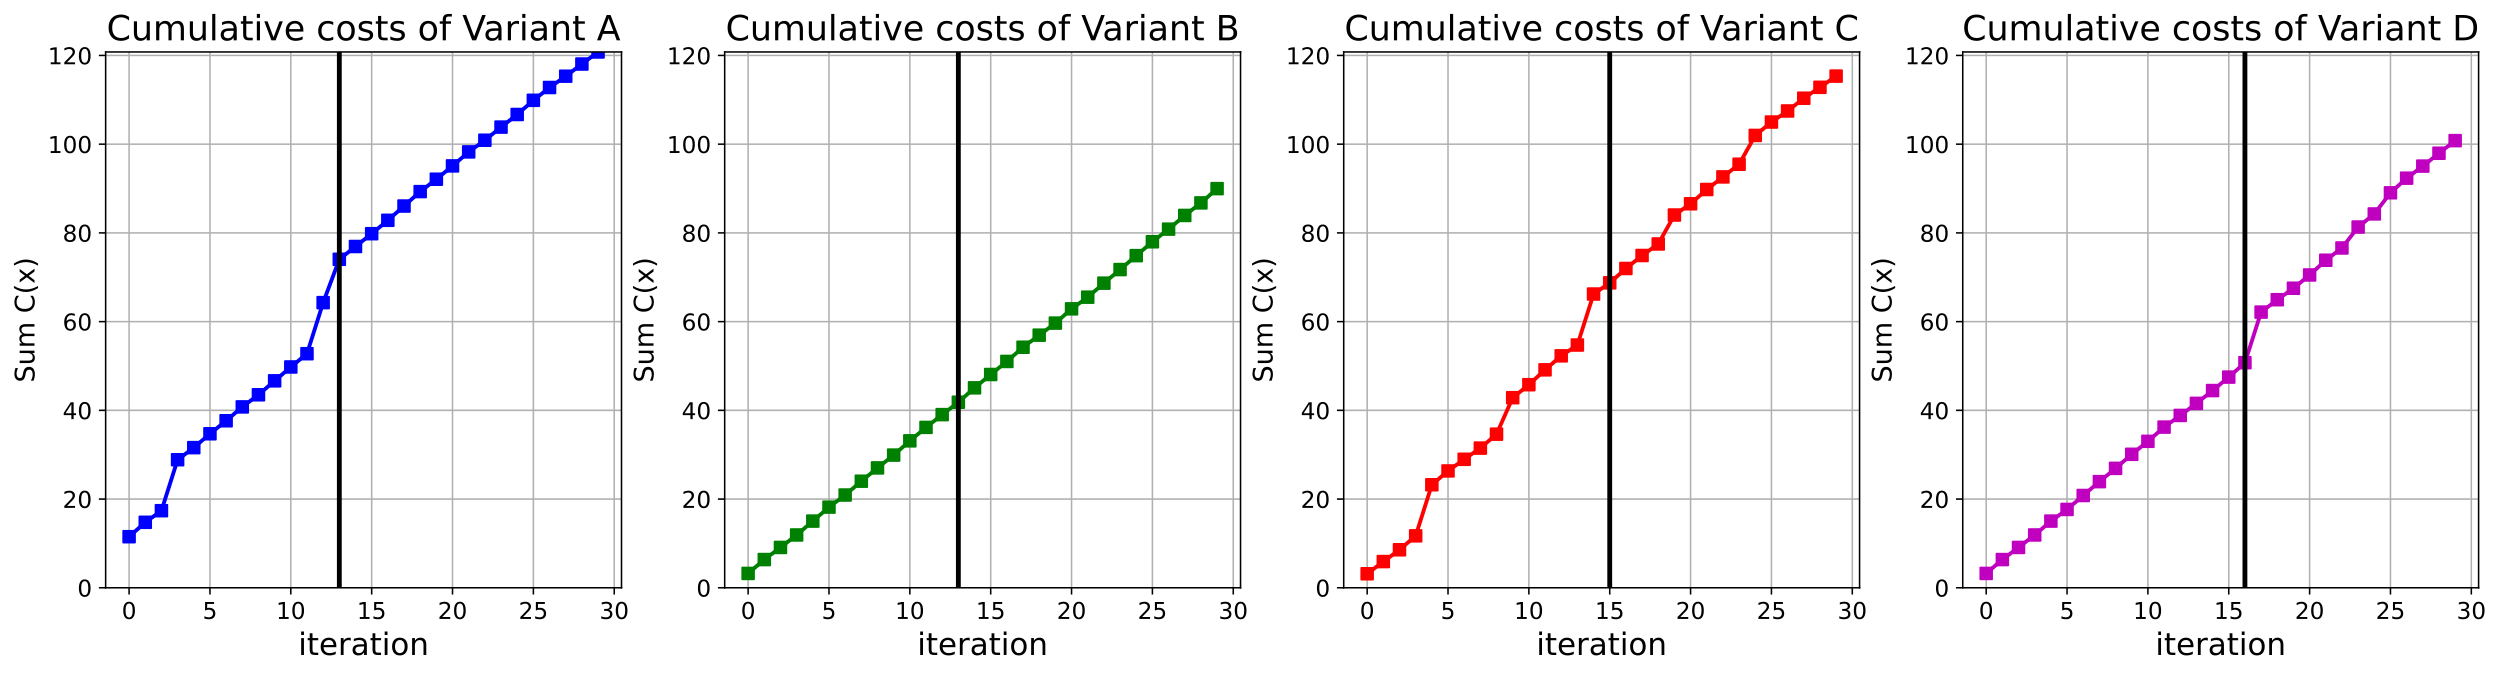 <?xml version="1.0" encoding="utf-8" standalone="no"?>
<!DOCTYPE svg PUBLIC "-//W3C//DTD SVG 1.1//EN"
  "http://www.w3.org/Graphics/SVG/1.1/DTD/svg11.dtd">
<!-- Created with matplotlib (https://matplotlib.org/) -->
<svg height="349.376pt" version="1.1" viewBox="0 0 1293.325 349.376" width="1293.325pt" xmlns="http://www.w3.org/2000/svg" xmlns:xlink="http://www.w3.org/1999/xlink">
 <defs>
  <style type="text/css">
*{stroke-linecap:butt;stroke-linejoin:round;}
  </style>
 </defs>
 <g id="figure_1">
  <g id="patch_1">
   <path d="M 0 349.376 
L 1293.325 349.376 
L 1293.325 0 
L 0 0 
z
" style="fill:#ffffff;"/>
  </g>
  <g id="axes_1">
   <g id="patch_2">
    <path d="M 54.654 304.077 
L 321.524 304.077 
L 321.524 26.877 
L 54.654 26.877 
z
" style="fill:#ffffff;"/>
   </g>
   <g id="matplotlib.axis_1">
    <g id="xtick_1">
     <g id="line2d_1">
      <path clip-path="url(#pf3e5439976)" d="M 66.785 304.077 
L 66.785 26.877 
" style="fill:none;stroke:#b0b0b0;stroke-linecap:square;stroke-width:0.8;"/>
     </g>
     <g id="line2d_2">
      <defs>
       <path d="M 0 0 
L 0 3.5 
" id="me6e437c7aa" style="stroke:#000000;stroke-width:0.8;"/>
      </defs>
      <g>
       <use style="stroke:#000000;stroke-width:0.8;" x="66.785" xlink:href="#me6e437c7aa" y="304.077"/>
      </g>
     </g>
     <g id="text_1">
      <!-- 0 -->
      <defs>
       <path d="M 31.781 66.406 
Q 24.172 66.406 20.328 58.906 
Q 16.5 51.422 16.5 36.375 
Q 16.5 21.391 20.328 13.891 
Q 24.172 6.391 31.781 6.391 
Q 39.453 6.391 43.281 13.891 
Q 47.125 21.391 47.125 36.375 
Q 47.125 51.422 43.281 58.906 
Q 39.453 66.406 31.781 66.406 
z
M 31.781 74.219 
Q 44.047 74.219 50.516 64.516 
Q 56.984 54.828 56.984 36.375 
Q 56.984 17.969 50.516 8.266 
Q 44.047 -1.422 31.781 -1.422 
Q 19.531 -1.422 13.062 8.266 
Q 6.594 17.969 6.594 36.375 
Q 6.594 54.828 13.062 64.516 
Q 19.531 74.219 31.781 74.219 
z
" id="DejaVuSans-48"/>
      </defs>
      <g transform="translate(62.967 320.195)scale(0.12 -0.12)">
       <use xlink:href="#DejaVuSans-48"/>
      </g>
     </g>
    </g>
    <g id="xtick_2">
     <g id="line2d_3">
      <path clip-path="url(#pf3e5439976)" d="M 108.614 304.077 
L 108.614 26.877 
" style="fill:none;stroke:#b0b0b0;stroke-linecap:square;stroke-width:0.8;"/>
     </g>
     <g id="line2d_4">
      <g>
       <use style="stroke:#000000;stroke-width:0.8;" x="108.614" xlink:href="#me6e437c7aa" y="304.077"/>
      </g>
     </g>
     <g id="text_2">
      <!-- 5 -->
      <defs>
       <path d="M 10.797 72.906 
L 49.516 72.906 
L 49.516 64.594 
L 19.828 64.594 
L 19.828 46.734 
Q 21.969 47.469 24.109 47.828 
Q 26.266 48.188 28.422 48.188 
Q 40.625 48.188 47.75 41.5 
Q 54.891 34.812 54.891 23.391 
Q 54.891 11.625 47.562 5.094 
Q 40.234 -1.422 26.906 -1.422 
Q 22.312 -1.422 17.547 -0.641 
Q 12.797 0.141 7.719 1.703 
L 7.719 11.625 
Q 12.109 9.234 16.797 8.062 
Q 21.484 6.891 26.703 6.891 
Q 35.156 6.891 40.078 11.328 
Q 45.016 15.766 45.016 23.391 
Q 45.016 31 40.078 35.438 
Q 35.156 39.891 26.703 39.891 
Q 22.75 39.891 18.812 39.016 
Q 14.891 38.141 10.797 36.281 
z
" id="DejaVuSans-53"/>
      </defs>
      <g transform="translate(104.796 320.195)scale(0.12 -0.12)">
       <use xlink:href="#DejaVuSans-53"/>
      </g>
     </g>
    </g>
    <g id="xtick_3">
     <g id="line2d_5">
      <path clip-path="url(#pf3e5439976)" d="M 150.443 304.077 
L 150.443 26.877 
" style="fill:none;stroke:#b0b0b0;stroke-linecap:square;stroke-width:0.8;"/>
     </g>
     <g id="line2d_6">
      <g>
       <use style="stroke:#000000;stroke-width:0.8;" x="150.443" xlink:href="#me6e437c7aa" y="304.077"/>
      </g>
     </g>
     <g id="text_3">
      <!-- 10 -->
      <defs>
       <path d="M 12.406 8.297 
L 28.516 8.297 
L 28.516 63.922 
L 10.984 60.406 
L 10.984 69.391 
L 28.422 72.906 
L 38.281 72.906 
L 38.281 8.297 
L 54.391 8.297 
L 54.391 0 
L 12.406 0 
z
" id="DejaVuSans-49"/>
      </defs>
      <g transform="translate(142.808 320.195)scale(0.12 -0.12)">
       <use xlink:href="#DejaVuSans-49"/>
       <use x="63.623" xlink:href="#DejaVuSans-48"/>
      </g>
     </g>
    </g>
    <g id="xtick_4">
     <g id="line2d_7">
      <path clip-path="url(#pf3e5439976)" d="M 192.272 304.077 
L 192.272 26.877 
" style="fill:none;stroke:#b0b0b0;stroke-linecap:square;stroke-width:0.8;"/>
     </g>
     <g id="line2d_8">
      <g>
       <use style="stroke:#000000;stroke-width:0.8;" x="192.272" xlink:href="#me6e437c7aa" y="304.077"/>
      </g>
     </g>
     <g id="text_4">
      <!-- 15 -->
      <g transform="translate(184.637 320.195)scale(0.12 -0.12)">
       <use xlink:href="#DejaVuSans-49"/>
       <use x="63.623" xlink:href="#DejaVuSans-53"/>
      </g>
     </g>
    </g>
    <g id="xtick_5">
     <g id="line2d_9">
      <path clip-path="url(#pf3e5439976)" d="M 234.101 304.077 
L 234.101 26.877 
" style="fill:none;stroke:#b0b0b0;stroke-linecap:square;stroke-width:0.8;"/>
     </g>
     <g id="line2d_10">
      <g>
       <use style="stroke:#000000;stroke-width:0.8;" x="234.101" xlink:href="#me6e437c7aa" y="304.077"/>
      </g>
     </g>
     <g id="text_5">
      <!-- 20 -->
      <defs>
       <path d="M 19.188 8.297 
L 53.609 8.297 
L 53.609 0 
L 7.328 0 
L 7.328 8.297 
Q 12.938 14.109 22.625 23.891 
Q 32.328 33.688 34.812 36.531 
Q 39.547 41.844 41.422 45.531 
Q 43.312 49.219 43.312 52.781 
Q 43.312 58.594 39.234 62.25 
Q 35.156 65.922 28.609 65.922 
Q 23.969 65.922 18.812 64.312 
Q 13.672 62.703 7.812 59.422 
L 7.812 69.391 
Q 13.766 71.781 18.938 73 
Q 24.125 74.219 28.422 74.219 
Q 39.75 74.219 46.484 68.547 
Q 53.219 62.891 53.219 53.422 
Q 53.219 48.922 51.531 44.891 
Q 49.859 40.875 45.406 35.406 
Q 44.188 33.984 37.641 27.219 
Q 31.109 20.453 19.188 8.297 
z
" id="DejaVuSans-50"/>
      </defs>
      <g transform="translate(226.466 320.195)scale(0.12 -0.12)">
       <use xlink:href="#DejaVuSans-50"/>
       <use x="63.623" xlink:href="#DejaVuSans-48"/>
      </g>
     </g>
    </g>
    <g id="xtick_6">
     <g id="line2d_11">
      <path clip-path="url(#pf3e5439976)" d="M 275.93 304.077 
L 275.93 26.877 
" style="fill:none;stroke:#b0b0b0;stroke-linecap:square;stroke-width:0.8;"/>
     </g>
     <g id="line2d_12">
      <g>
       <use style="stroke:#000000;stroke-width:0.8;" x="275.93" xlink:href="#me6e437c7aa" y="304.077"/>
      </g>
     </g>
     <g id="text_6">
      <!-- 25 -->
      <g transform="translate(268.295 320.195)scale(0.12 -0.12)">
       <use xlink:href="#DejaVuSans-50"/>
       <use x="63.623" xlink:href="#DejaVuSans-53"/>
      </g>
     </g>
    </g>
    <g id="xtick_7">
     <g id="line2d_13">
      <path clip-path="url(#pf3e5439976)" d="M 317.759 304.077 
L 317.759 26.877 
" style="fill:none;stroke:#b0b0b0;stroke-linecap:square;stroke-width:0.8;"/>
     </g>
     <g id="line2d_14">
      <g>
       <use style="stroke:#000000;stroke-width:0.8;" x="317.759" xlink:href="#me6e437c7aa" y="304.077"/>
      </g>
     </g>
     <g id="text_7">
      <!-- 30 -->
      <defs>
       <path d="M 40.578 39.312 
Q 47.656 37.797 51.625 33 
Q 55.609 28.219 55.609 21.188 
Q 55.609 10.406 48.188 4.484 
Q 40.766 -1.422 27.094 -1.422 
Q 22.516 -1.422 17.656 -0.516 
Q 12.797 0.391 7.625 2.203 
L 7.625 11.719 
Q 11.719 9.328 16.594 8.109 
Q 21.484 6.891 26.812 6.891 
Q 36.078 6.891 40.938 10.547 
Q 45.797 14.203 45.797 21.188 
Q 45.797 27.641 41.281 31.266 
Q 36.766 34.906 28.719 34.906 
L 20.219 34.906 
L 20.219 43.016 
L 29.109 43.016 
Q 36.375 43.016 40.234 45.922 
Q 44.094 48.828 44.094 54.297 
Q 44.094 59.906 40.109 62.906 
Q 36.141 65.922 28.719 65.922 
Q 24.656 65.922 20.016 65.031 
Q 15.375 64.156 9.812 62.312 
L 9.812 71.094 
Q 15.438 72.656 20.344 73.438 
Q 25.25 74.219 29.594 74.219 
Q 40.828 74.219 47.359 69.109 
Q 53.906 64.016 53.906 55.328 
Q 53.906 49.266 50.438 45.094 
Q 46.969 40.922 40.578 39.312 
z
" id="DejaVuSans-51"/>
      </defs>
      <g transform="translate(310.124 320.195)scale(0.12 -0.12)">
       <use xlink:href="#DejaVuSans-51"/>
       <use x="63.623" xlink:href="#DejaVuSans-48"/>
      </g>
     </g>
    </g>
    <g id="text_8">
     <!-- iteration -->
     <defs>
      <path d="M 9.422 54.688 
L 18.406 54.688 
L 18.406 0 
L 9.422 0 
z
M 9.422 75.984 
L 18.406 75.984 
L 18.406 64.594 
L 9.422 64.594 
z
" id="DejaVuSans-105"/>
      <path d="M 18.312 70.219 
L 18.312 54.688 
L 36.812 54.688 
L 36.812 47.703 
L 18.312 47.703 
L 18.312 18.016 
Q 18.312 11.328 20.141 9.422 
Q 21.969 7.516 27.594 7.516 
L 36.812 7.516 
L 36.812 0 
L 27.594 0 
Q 17.188 0 13.234 3.875 
Q 9.281 7.766 9.281 18.016 
L 9.281 47.703 
L 2.688 47.703 
L 2.688 54.688 
L 9.281 54.688 
L 9.281 70.219 
z
" id="DejaVuSans-116"/>
      <path d="M 56.203 29.594 
L 56.203 25.203 
L 14.891 25.203 
Q 15.484 15.922 20.484 11.062 
Q 25.484 6.203 34.422 6.203 
Q 39.594 6.203 44.453 7.469 
Q 49.312 8.734 54.109 11.281 
L 54.109 2.781 
Q 49.266 0.734 44.188 -0.344 
Q 39.109 -1.422 33.891 -1.422 
Q 20.797 -1.422 13.156 6.188 
Q 5.516 13.812 5.516 26.812 
Q 5.516 40.234 12.766 48.109 
Q 20.016 56 32.328 56 
Q 43.359 56 49.781 48.891 
Q 56.203 41.797 56.203 29.594 
z
M 47.219 32.234 
Q 47.125 39.594 43.094 43.984 
Q 39.062 48.391 32.422 48.391 
Q 24.906 48.391 20.391 44.141 
Q 15.875 39.891 15.188 32.172 
z
" id="DejaVuSans-101"/>
      <path d="M 41.109 46.297 
Q 39.594 47.172 37.812 47.578 
Q 36.031 48 33.891 48 
Q 26.266 48 22.188 43.047 
Q 18.109 38.094 18.109 28.812 
L 18.109 0 
L 9.078 0 
L 9.078 54.688 
L 18.109 54.688 
L 18.109 46.188 
Q 20.953 51.172 25.484 53.578 
Q 30.031 56 36.531 56 
Q 37.453 56 38.578 55.875 
Q 39.703 55.766 41.062 55.516 
z
" id="DejaVuSans-114"/>
      <path d="M 34.281 27.484 
Q 23.391 27.484 19.188 25 
Q 14.984 22.516 14.984 16.5 
Q 14.984 11.719 18.141 8.906 
Q 21.297 6.109 26.703 6.109 
Q 34.188 6.109 38.703 11.406 
Q 43.219 16.703 43.219 25.484 
L 43.219 27.484 
z
M 52.203 31.203 
L 52.203 0 
L 43.219 0 
L 43.219 8.297 
Q 40.141 3.328 35.547 0.953 
Q 30.953 -1.422 24.312 -1.422 
Q 15.922 -1.422 10.953 3.297 
Q 6 8.016 6 15.922 
Q 6 25.141 12.172 29.828 
Q 18.359 34.516 30.609 34.516 
L 43.219 34.516 
L 43.219 35.406 
Q 43.219 41.609 39.141 45 
Q 35.062 48.391 27.688 48.391 
Q 23 48.391 18.547 47.266 
Q 14.109 46.141 10.016 43.891 
L 10.016 52.203 
Q 14.938 54.109 19.578 55.047 
Q 24.219 56 28.609 56 
Q 40.484 56 46.344 49.844 
Q 52.203 43.703 52.203 31.203 
z
" id="DejaVuSans-97"/>
      <path d="M 30.609 48.391 
Q 23.391 48.391 19.188 42.75 
Q 14.984 37.109 14.984 27.297 
Q 14.984 17.484 19.156 11.844 
Q 23.344 6.203 30.609 6.203 
Q 37.797 6.203 41.984 11.859 
Q 46.188 17.531 46.188 27.297 
Q 46.188 37.016 41.984 42.703 
Q 37.797 48.391 30.609 48.391 
z
M 30.609 56 
Q 42.328 56 49.016 48.375 
Q 55.719 40.766 55.719 27.297 
Q 55.719 13.875 49.016 6.219 
Q 42.328 -1.422 30.609 -1.422 
Q 18.844 -1.422 12.172 6.219 
Q 5.516 13.875 5.516 27.297 
Q 5.516 40.766 12.172 48.375 
Q 18.844 56 30.609 56 
z
" id="DejaVuSans-111"/>
      <path d="M 54.891 33.016 
L 54.891 0 
L 45.906 0 
L 45.906 32.719 
Q 45.906 40.484 42.875 44.328 
Q 39.844 48.188 33.797 48.188 
Q 26.516 48.188 22.312 43.547 
Q 18.109 38.922 18.109 30.906 
L 18.109 0 
L 9.078 0 
L 9.078 54.688 
L 18.109 54.688 
L 18.109 46.188 
Q 21.344 51.125 25.703 53.562 
Q 30.078 56 35.797 56 
Q 45.219 56 50.047 50.172 
Q 54.891 44.344 54.891 33.016 
z
" id="DejaVuSans-110"/>
     </defs>
     <g transform="translate(154.293 338.848)scale(0.16 -0.16)">
      <use xlink:href="#DejaVuSans-105"/>
      <use x="27.783" xlink:href="#DejaVuSans-116"/>
      <use x="66.992" xlink:href="#DejaVuSans-101"/>
      <use x="128.516" xlink:href="#DejaVuSans-114"/>
      <use x="169.629" xlink:href="#DejaVuSans-97"/>
      <use x="230.908" xlink:href="#DejaVuSans-116"/>
      <use x="270.117" xlink:href="#DejaVuSans-105"/>
      <use x="297.9" xlink:href="#DejaVuSans-111"/>
      <use x="359.082" xlink:href="#DejaVuSans-110"/>
     </g>
    </g>
   </g>
   <g id="matplotlib.axis_2">
    <g id="ytick_1">
     <g id="line2d_15">
      <path clip-path="url(#pf3e5439976)" d="M 54.654 304.077 
L 321.524 304.077 
" style="fill:none;stroke:#b0b0b0;stroke-linecap:square;stroke-width:0.8;"/>
     </g>
     <g id="line2d_16">
      <defs>
       <path d="M 0 0 
L -3.5 0 
" id="md85f056916" style="stroke:#000000;stroke-width:0.8;"/>
      </defs>
      <g>
       <use style="stroke:#000000;stroke-width:0.8;" x="54.654" xlink:href="#md85f056916" y="304.077"/>
      </g>
     </g>
     <g id="text_9">
      <!-- 0 -->
      <g transform="translate(40.019 308.636)scale(0.12 -0.12)">
       <use xlink:href="#DejaVuSans-48"/>
      </g>
     </g>
    </g>
    <g id="ytick_2">
     <g id="line2d_17">
      <path clip-path="url(#pf3e5439976)" d="M 54.654 258.179 
L 321.524 258.179 
" style="fill:none;stroke:#b0b0b0;stroke-linecap:square;stroke-width:0.8;"/>
     </g>
     <g id="line2d_18">
      <g>
       <use style="stroke:#000000;stroke-width:0.8;" x="54.654" xlink:href="#md85f056916" y="258.179"/>
      </g>
     </g>
     <g id="text_10">
      <!-- 20 -->
      <g transform="translate(32.384 262.738)scale(0.12 -0.12)">
       <use xlink:href="#DejaVuSans-50"/>
       <use x="63.623" xlink:href="#DejaVuSans-48"/>
      </g>
     </g>
    </g>
    <g id="ytick_3">
     <g id="line2d_19">
      <path clip-path="url(#pf3e5439976)" d="M 54.654 212.281 
L 321.524 212.281 
" style="fill:none;stroke:#b0b0b0;stroke-linecap:square;stroke-width:0.8;"/>
     </g>
     <g id="line2d_20">
      <g>
       <use style="stroke:#000000;stroke-width:0.8;" x="54.654" xlink:href="#md85f056916" y="212.281"/>
      </g>
     </g>
     <g id="text_11">
      <!-- 40 -->
      <defs>
       <path d="M 37.797 64.312 
L 12.891 25.391 
L 37.797 25.391 
z
M 35.203 72.906 
L 47.609 72.906 
L 47.609 25.391 
L 58.016 25.391 
L 58.016 17.188 
L 47.609 17.188 
L 47.609 0 
L 37.797 0 
L 37.797 17.188 
L 4.891 17.188 
L 4.891 26.703 
z
" id="DejaVuSans-52"/>
      </defs>
      <g transform="translate(32.384 216.84)scale(0.12 -0.12)">
       <use xlink:href="#DejaVuSans-52"/>
       <use x="63.623" xlink:href="#DejaVuSans-48"/>
      </g>
     </g>
    </g>
    <g id="ytick_4">
     <g id="line2d_21">
      <path clip-path="url(#pf3e5439976)" d="M 54.654 166.382 
L 321.524 166.382 
" style="fill:none;stroke:#b0b0b0;stroke-linecap:square;stroke-width:0.8;"/>
     </g>
     <g id="line2d_22">
      <g>
       <use style="stroke:#000000;stroke-width:0.8;" x="54.654" xlink:href="#md85f056916" y="166.382"/>
      </g>
     </g>
     <g id="text_12">
      <!-- 60 -->
      <defs>
       <path d="M 33.016 40.375 
Q 26.375 40.375 22.484 35.828 
Q 18.609 31.297 18.609 23.391 
Q 18.609 15.531 22.484 10.953 
Q 26.375 6.391 33.016 6.391 
Q 39.656 6.391 43.531 10.953 
Q 47.406 15.531 47.406 23.391 
Q 47.406 31.297 43.531 35.828 
Q 39.656 40.375 33.016 40.375 
z
M 52.594 71.297 
L 52.594 62.312 
Q 48.875 64.062 45.094 64.984 
Q 41.312 65.922 37.594 65.922 
Q 27.828 65.922 22.672 59.328 
Q 17.531 52.734 16.797 39.406 
Q 19.672 43.656 24.016 45.922 
Q 28.375 48.188 33.594 48.188 
Q 44.578 48.188 50.953 41.516 
Q 57.328 34.859 57.328 23.391 
Q 57.328 12.156 50.688 5.359 
Q 44.047 -1.422 33.016 -1.422 
Q 20.359 -1.422 13.672 8.266 
Q 6.984 17.969 6.984 36.375 
Q 6.984 53.656 15.188 63.938 
Q 23.391 74.219 37.203 74.219 
Q 40.922 74.219 44.703 73.484 
Q 48.484 72.75 52.594 71.297 
z
" id="DejaVuSans-54"/>
      </defs>
      <g transform="translate(32.384 170.941)scale(0.12 -0.12)">
       <use xlink:href="#DejaVuSans-54"/>
       <use x="63.623" xlink:href="#DejaVuSans-48"/>
      </g>
     </g>
    </g>
    <g id="ytick_5">
     <g id="line2d_23">
      <path clip-path="url(#pf3e5439976)" d="M 54.654 120.484 
L 321.524 120.484 
" style="fill:none;stroke:#b0b0b0;stroke-linecap:square;stroke-width:0.8;"/>
     </g>
     <g id="line2d_24">
      <g>
       <use style="stroke:#000000;stroke-width:0.8;" x="54.654" xlink:href="#md85f056916" y="120.484"/>
      </g>
     </g>
     <g id="text_13">
      <!-- 80 -->
      <defs>
       <path d="M 31.781 34.625 
Q 24.75 34.625 20.719 30.859 
Q 16.703 27.094 16.703 20.516 
Q 16.703 13.922 20.719 10.156 
Q 24.75 6.391 31.781 6.391 
Q 38.812 6.391 42.859 10.172 
Q 46.922 13.969 46.922 20.516 
Q 46.922 27.094 42.891 30.859 
Q 38.875 34.625 31.781 34.625 
z
M 21.922 38.812 
Q 15.578 40.375 12.031 44.719 
Q 8.5 49.078 8.5 55.328 
Q 8.5 64.062 14.719 69.141 
Q 20.953 74.219 31.781 74.219 
Q 42.672 74.219 48.875 69.141 
Q 55.078 64.062 55.078 55.328 
Q 55.078 49.078 51.531 44.719 
Q 48 40.375 41.703 38.812 
Q 48.828 37.156 52.797 32.312 
Q 56.781 27.484 56.781 20.516 
Q 56.781 9.906 50.312 4.234 
Q 43.844 -1.422 31.781 -1.422 
Q 19.734 -1.422 13.25 4.234 
Q 6.781 9.906 6.781 20.516 
Q 6.781 27.484 10.781 32.312 
Q 14.797 37.156 21.922 38.812 
z
M 18.312 54.391 
Q 18.312 48.734 21.844 45.562 
Q 25.391 42.391 31.781 42.391 
Q 38.141 42.391 41.719 45.562 
Q 45.312 48.734 45.312 54.391 
Q 45.312 60.062 41.719 63.234 
Q 38.141 66.406 31.781 66.406 
Q 25.391 66.406 21.844 63.234 
Q 18.312 60.062 18.312 54.391 
z
" id="DejaVuSans-56"/>
      </defs>
      <g transform="translate(32.384 125.043)scale(0.12 -0.12)">
       <use xlink:href="#DejaVuSans-56"/>
       <use x="63.623" xlink:href="#DejaVuSans-48"/>
      </g>
     </g>
    </g>
    <g id="ytick_6">
     <g id="line2d_25">
      <path clip-path="url(#pf3e5439976)" d="M 54.654 74.586 
L 321.524 74.586 
" style="fill:none;stroke:#b0b0b0;stroke-linecap:square;stroke-width:0.8;"/>
     </g>
     <g id="line2d_26">
      <g>
       <use style="stroke:#000000;stroke-width:0.8;" x="54.654" xlink:href="#md85f056916" y="74.586"/>
      </g>
     </g>
     <g id="text_14">
      <!-- 100 -->
      <g transform="translate(24.749 79.145)scale(0.12 -0.12)">
       <use xlink:href="#DejaVuSans-49"/>
       <use x="63.623" xlink:href="#DejaVuSans-48"/>
       <use x="127.246" xlink:href="#DejaVuSans-48"/>
      </g>
     </g>
    </g>
    <g id="ytick_7">
     <g id="line2d_27">
      <path clip-path="url(#pf3e5439976)" d="M 54.654 28.687 
L 321.524 28.687 
" style="fill:none;stroke:#b0b0b0;stroke-linecap:square;stroke-width:0.8;"/>
     </g>
     <g id="line2d_28">
      <g>
       <use style="stroke:#000000;stroke-width:0.8;" x="54.654" xlink:href="#md85f056916" y="28.687"/>
      </g>
     </g>
     <g id="text_15">
      <!-- 120 -->
      <g transform="translate(24.749 33.246)scale(0.12 -0.12)">
       <use xlink:href="#DejaVuSans-49"/>
       <use x="63.623" xlink:href="#DejaVuSans-50"/>
       <use x="127.246" xlink:href="#DejaVuSans-48"/>
      </g>
     </g>
    </g>
    <g id="text_16">
     <!-- Sum C(x) -->
     <defs>
      <path d="M 53.516 70.516 
L 53.516 60.891 
Q 47.906 63.578 42.922 64.891 
Q 37.938 66.219 33.297 66.219 
Q 25.25 66.219 20.875 63.094 
Q 16.5 59.969 16.5 54.203 
Q 16.5 49.359 19.406 46.891 
Q 22.312 44.438 30.422 42.922 
L 36.375 41.703 
Q 47.406 39.594 52.656 34.297 
Q 57.906 29 57.906 20.125 
Q 57.906 9.516 50.797 4.047 
Q 43.703 -1.422 29.984 -1.422 
Q 24.812 -1.422 18.969 -0.25 
Q 13.141 0.922 6.891 3.219 
L 6.891 13.375 
Q 12.891 10.016 18.656 8.297 
Q 24.422 6.594 29.984 6.594 
Q 38.422 6.594 43.016 9.906 
Q 47.609 13.234 47.609 19.391 
Q 47.609 24.75 44.312 27.781 
Q 41.016 30.812 33.5 32.328 
L 27.484 33.5 
Q 16.453 35.688 11.516 40.375 
Q 6.594 45.062 6.594 53.422 
Q 6.594 63.094 13.406 68.656 
Q 20.219 74.219 32.172 74.219 
Q 37.312 74.219 42.625 73.281 
Q 47.953 72.359 53.516 70.516 
z
" id="DejaVuSans-83"/>
      <path d="M 8.5 21.578 
L 8.5 54.688 
L 17.484 54.688 
L 17.484 21.922 
Q 17.484 14.156 20.5 10.266 
Q 23.531 6.391 29.594 6.391 
Q 36.859 6.391 41.078 11.031 
Q 45.312 15.672 45.312 23.688 
L 45.312 54.688 
L 54.297 54.688 
L 54.297 0 
L 45.312 0 
L 45.312 8.406 
Q 42.047 3.422 37.719 1 
Q 33.406 -1.422 27.688 -1.422 
Q 18.266 -1.422 13.375 4.438 
Q 8.5 10.297 8.5 21.578 
z
M 31.109 56 
z
" id="DejaVuSans-117"/>
      <path d="M 52 44.188 
Q 55.375 50.25 60.062 53.125 
Q 64.75 56 71.094 56 
Q 79.641 56 84.281 50.016 
Q 88.922 44.047 88.922 33.016 
L 88.922 0 
L 79.891 0 
L 79.891 32.719 
Q 79.891 40.578 77.094 44.375 
Q 74.312 48.188 68.609 48.188 
Q 61.625 48.188 57.562 43.547 
Q 53.516 38.922 53.516 30.906 
L 53.516 0 
L 44.484 0 
L 44.484 32.719 
Q 44.484 40.625 41.703 44.406 
Q 38.922 48.188 33.109 48.188 
Q 26.219 48.188 22.156 43.531 
Q 18.109 38.875 18.109 30.906 
L 18.109 0 
L 9.078 0 
L 9.078 54.688 
L 18.109 54.688 
L 18.109 46.188 
Q 21.188 51.219 25.484 53.609 
Q 29.781 56 35.688 56 
Q 41.656 56 45.828 52.969 
Q 50 49.953 52 44.188 
z
" id="DejaVuSans-109"/>
      <path id="DejaVuSans-32"/>
      <path d="M 64.406 67.281 
L 64.406 56.891 
Q 59.422 61.531 53.781 63.812 
Q 48.141 66.109 41.797 66.109 
Q 29.297 66.109 22.656 58.469 
Q 16.016 50.828 16.016 36.375 
Q 16.016 21.969 22.656 14.328 
Q 29.297 6.688 41.797 6.688 
Q 48.141 6.688 53.781 8.984 
Q 59.422 11.281 64.406 15.922 
L 64.406 5.609 
Q 59.234 2.094 53.438 0.328 
Q 47.656 -1.422 41.219 -1.422 
Q 24.656 -1.422 15.125 8.703 
Q 5.609 18.844 5.609 36.375 
Q 5.609 53.953 15.125 64.078 
Q 24.656 74.219 41.219 74.219 
Q 47.75 74.219 53.531 72.484 
Q 59.328 70.75 64.406 67.281 
z
" id="DejaVuSans-67"/>
      <path d="M 31 75.875 
Q 24.469 64.656 21.281 53.656 
Q 18.109 42.672 18.109 31.391 
Q 18.109 20.125 21.312 9.062 
Q 24.516 -2 31 -13.188 
L 23.188 -13.188 
Q 15.875 -1.703 12.234 9.375 
Q 8.594 20.453 8.594 31.391 
Q 8.594 42.281 12.203 53.312 
Q 15.828 64.359 23.188 75.875 
z
" id="DejaVuSans-40"/>
      <path d="M 54.891 54.688 
L 35.109 28.078 
L 55.906 0 
L 45.312 0 
L 29.391 21.484 
L 13.484 0 
L 2.875 0 
L 24.125 28.609 
L 4.688 54.688 
L 15.281 54.688 
L 29.781 35.203 
L 44.281 54.688 
z
" id="DejaVuSans-120"/>
      <path d="M 8.016 75.875 
L 15.828 75.875 
Q 23.141 64.359 26.781 53.312 
Q 30.422 42.281 30.422 31.391 
Q 30.422 20.453 26.781 9.375 
Q 23.141 -1.703 15.828 -13.188 
L 8.016 -13.188 
Q 14.5 -2 17.703 9.062 
Q 20.906 20.125 20.906 31.391 
Q 20.906 42.672 17.703 53.656 
Q 14.5 64.656 8.016 75.875 
z
" id="DejaVuSans-41"/>
     </defs>
     <g transform="translate(17.838 197.894)rotate(-90)scale(0.14 -0.14)">
      <use xlink:href="#DejaVuSans-83"/>
      <use x="63.477" xlink:href="#DejaVuSans-117"/>
      <use x="126.855" xlink:href="#DejaVuSans-109"/>
      <use x="224.268" xlink:href="#DejaVuSans-32"/>
      <use x="256.055" xlink:href="#DejaVuSans-67"/>
      <use x="325.879" xlink:href="#DejaVuSans-40"/>
      <use x="364.893" xlink:href="#DejaVuSans-120"/>
      <use x="424.072" xlink:href="#DejaVuSans-41"/>
     </g>
    </g>
   </g>
   <g id="line2d_29">
    <path clip-path="url(#pf3e5439976)" d="M 66.785 277.64 
L 75.151 270.211 
L 83.516 264.188 
L 91.882 237.834 
L 100.248 231.567 
L 108.614 224.387 
L 116.98 217.671 
L 125.346 210.488 
L 133.711 204.228 
L 142.077 197.004 
L 150.443 189.857 
L 158.809 182.988 
L 167.175 156.57 
L 175.54 134.153 
L 183.906 127.512 
L 192.272 120.908 
L 200.638 113.954 
L 209.004 106.586 
L 217.37 99.121 
L 225.735 92.708 
L 234.101 85.836 
L 242.467 78.581 
L 250.833 72.552 
L 259.199 65.766 
L 267.564 59.238 
L 275.93 51.902 
L 284.296 45.27 
L 292.662 39.421 
L 301.028 33.125 
L 309.394 26.877 
" style="fill:none;stroke:#0000ff;stroke-linecap:square;stroke-width:2;"/>
    <defs>
     <path d="M -3 3 
L 3 3 
L 3 -3 
L -3 -3 
z
" id="m14230498a8" style="stroke:#0000ff;stroke-linejoin:miter;"/>
    </defs>
    <g clip-path="url(#pf3e5439976)">
     <use style="fill:#0000ff;stroke:#0000ff;stroke-linejoin:miter;" x="66.785" xlink:href="#m14230498a8" y="277.64"/>
     <use style="fill:#0000ff;stroke:#0000ff;stroke-linejoin:miter;" x="75.151" xlink:href="#m14230498a8" y="270.211"/>
     <use style="fill:#0000ff;stroke:#0000ff;stroke-linejoin:miter;" x="83.516" xlink:href="#m14230498a8" y="264.188"/>
     <use style="fill:#0000ff;stroke:#0000ff;stroke-linejoin:miter;" x="91.882" xlink:href="#m14230498a8" y="237.834"/>
     <use style="fill:#0000ff;stroke:#0000ff;stroke-linejoin:miter;" x="100.248" xlink:href="#m14230498a8" y="231.567"/>
     <use style="fill:#0000ff;stroke:#0000ff;stroke-linejoin:miter;" x="108.614" xlink:href="#m14230498a8" y="224.387"/>
     <use style="fill:#0000ff;stroke:#0000ff;stroke-linejoin:miter;" x="116.98" xlink:href="#m14230498a8" y="217.671"/>
     <use style="fill:#0000ff;stroke:#0000ff;stroke-linejoin:miter;" x="125.346" xlink:href="#m14230498a8" y="210.488"/>
     <use style="fill:#0000ff;stroke:#0000ff;stroke-linejoin:miter;" x="133.711" xlink:href="#m14230498a8" y="204.228"/>
     <use style="fill:#0000ff;stroke:#0000ff;stroke-linejoin:miter;" x="142.077" xlink:href="#m14230498a8" y="197.004"/>
     <use style="fill:#0000ff;stroke:#0000ff;stroke-linejoin:miter;" x="150.443" xlink:href="#m14230498a8" y="189.857"/>
     <use style="fill:#0000ff;stroke:#0000ff;stroke-linejoin:miter;" x="158.809" xlink:href="#m14230498a8" y="182.988"/>
     <use style="fill:#0000ff;stroke:#0000ff;stroke-linejoin:miter;" x="167.175" xlink:href="#m14230498a8" y="156.57"/>
     <use style="fill:#0000ff;stroke:#0000ff;stroke-linejoin:miter;" x="175.54" xlink:href="#m14230498a8" y="134.153"/>
     <use style="fill:#0000ff;stroke:#0000ff;stroke-linejoin:miter;" x="183.906" xlink:href="#m14230498a8" y="127.512"/>
     <use style="fill:#0000ff;stroke:#0000ff;stroke-linejoin:miter;" x="192.272" xlink:href="#m14230498a8" y="120.908"/>
     <use style="fill:#0000ff;stroke:#0000ff;stroke-linejoin:miter;" x="200.638" xlink:href="#m14230498a8" y="113.954"/>
     <use style="fill:#0000ff;stroke:#0000ff;stroke-linejoin:miter;" x="209.004" xlink:href="#m14230498a8" y="106.586"/>
     <use style="fill:#0000ff;stroke:#0000ff;stroke-linejoin:miter;" x="217.37" xlink:href="#m14230498a8" y="99.121"/>
     <use style="fill:#0000ff;stroke:#0000ff;stroke-linejoin:miter;" x="225.735" xlink:href="#m14230498a8" y="92.708"/>
     <use style="fill:#0000ff;stroke:#0000ff;stroke-linejoin:miter;" x="234.101" xlink:href="#m14230498a8" y="85.836"/>
     <use style="fill:#0000ff;stroke:#0000ff;stroke-linejoin:miter;" x="242.467" xlink:href="#m14230498a8" y="78.581"/>
     <use style="fill:#0000ff;stroke:#0000ff;stroke-linejoin:miter;" x="250.833" xlink:href="#m14230498a8" y="72.552"/>
     <use style="fill:#0000ff;stroke:#0000ff;stroke-linejoin:miter;" x="259.199" xlink:href="#m14230498a8" y="65.766"/>
     <use style="fill:#0000ff;stroke:#0000ff;stroke-linejoin:miter;" x="267.564" xlink:href="#m14230498a8" y="59.238"/>
     <use style="fill:#0000ff;stroke:#0000ff;stroke-linejoin:miter;" x="275.93" xlink:href="#m14230498a8" y="51.902"/>
     <use style="fill:#0000ff;stroke:#0000ff;stroke-linejoin:miter;" x="284.296" xlink:href="#m14230498a8" y="45.27"/>
     <use style="fill:#0000ff;stroke:#0000ff;stroke-linejoin:miter;" x="292.662" xlink:href="#m14230498a8" y="39.421"/>
     <use style="fill:#0000ff;stroke:#0000ff;stroke-linejoin:miter;" x="301.028" xlink:href="#m14230498a8" y="33.125"/>
     <use style="fill:#0000ff;stroke:#0000ff;stroke-linejoin:miter;" x="309.394" xlink:href="#m14230498a8" y="26.877"/>
    </g>
   </g>
   <g id="line2d_30">
    <path clip-path="url(#pf3e5439976)" d="M 175.54 304.077 
L 175.54 26.877 
" style="fill:none;stroke:#000000;stroke-linecap:square;stroke-width:2.5;"/>
   </g>
   <g id="patch_3">
    <path d="M 54.654 304.077 
L 54.654 26.877 
" style="fill:none;stroke:#000000;stroke-linecap:square;stroke-linejoin:miter;stroke-width:0.8;"/>
   </g>
   <g id="patch_4">
    <path d="M 321.524 304.077 
L 321.524 26.877 
" style="fill:none;stroke:#000000;stroke-linecap:square;stroke-linejoin:miter;stroke-width:0.8;"/>
   </g>
   <g id="patch_5">
    <path d="M 54.654 304.077 
L 321.524 304.077 
" style="fill:none;stroke:#000000;stroke-linecap:square;stroke-linejoin:miter;stroke-width:0.8;"/>
   </g>
   <g id="patch_6">
    <path d="M 54.654 26.877 
L 321.524 26.877 
" style="fill:none;stroke:#000000;stroke-linecap:square;stroke-linejoin:miter;stroke-width:0.8;"/>
   </g>
   <g id="text_17">
    <!-- Cumulative costs of Variant A -->
    <defs>
     <path d="M 9.422 75.984 
L 18.406 75.984 
L 18.406 0 
L 9.422 0 
z
" id="DejaVuSans-108"/>
     <path d="M 2.984 54.688 
L 12.5 54.688 
L 29.594 8.797 
L 46.688 54.688 
L 56.203 54.688 
L 35.688 0 
L 23.484 0 
z
" id="DejaVuSans-118"/>
     <path d="M 48.781 52.594 
L 48.781 44.188 
Q 44.969 46.297 41.141 47.344 
Q 37.312 48.391 33.406 48.391 
Q 24.656 48.391 19.812 42.844 
Q 14.984 37.312 14.984 27.297 
Q 14.984 17.281 19.812 11.734 
Q 24.656 6.203 33.406 6.203 
Q 37.312 6.203 41.141 7.25 
Q 44.969 8.297 48.781 10.406 
L 48.781 2.094 
Q 45.016 0.344 40.984 -0.531 
Q 36.969 -1.422 32.422 -1.422 
Q 20.062 -1.422 12.781 6.344 
Q 5.516 14.109 5.516 27.297 
Q 5.516 40.672 12.859 48.328 
Q 20.219 56 33.016 56 
Q 37.156 56 41.109 55.141 
Q 45.062 54.297 48.781 52.594 
z
" id="DejaVuSans-99"/>
     <path d="M 44.281 53.078 
L 44.281 44.578 
Q 40.484 46.531 36.375 47.5 
Q 32.281 48.484 27.875 48.484 
Q 21.188 48.484 17.844 46.438 
Q 14.5 44.391 14.5 40.281 
Q 14.5 37.156 16.891 35.375 
Q 19.281 33.594 26.516 31.984 
L 29.594 31.297 
Q 39.156 29.25 43.188 25.516 
Q 47.219 21.781 47.219 15.094 
Q 47.219 7.469 41.188 3.016 
Q 35.156 -1.422 24.609 -1.422 
Q 20.219 -1.422 15.453 -0.562 
Q 10.688 0.297 5.422 2 
L 5.422 11.281 
Q 10.406 8.688 15.234 7.391 
Q 20.062 6.109 24.812 6.109 
Q 31.156 6.109 34.562 8.281 
Q 37.984 10.453 37.984 14.406 
Q 37.984 18.062 35.516 20.016 
Q 33.062 21.969 24.703 23.781 
L 21.578 24.516 
Q 13.234 26.266 9.516 29.906 
Q 5.812 33.547 5.812 39.891 
Q 5.812 47.609 11.281 51.797 
Q 16.75 56 26.812 56 
Q 31.781 56 36.172 55.266 
Q 40.578 54.547 44.281 53.078 
z
" id="DejaVuSans-115"/>
     <path d="M 37.109 75.984 
L 37.109 68.5 
L 28.516 68.5 
Q 23.688 68.5 21.797 66.547 
Q 19.922 64.594 19.922 59.516 
L 19.922 54.688 
L 34.719 54.688 
L 34.719 47.703 
L 19.922 47.703 
L 19.922 0 
L 10.891 0 
L 10.891 47.703 
L 2.297 47.703 
L 2.297 54.688 
L 10.891 54.688 
L 10.891 58.5 
Q 10.891 67.625 15.141 71.797 
Q 19.391 75.984 28.609 75.984 
z
" id="DejaVuSans-102"/>
     <path d="M 28.609 0 
L 0.781 72.906 
L 11.078 72.906 
L 34.188 11.531 
L 57.328 72.906 
L 67.578 72.906 
L 39.797 0 
z
" id="DejaVuSans-86"/>
     <path d="M 34.188 63.188 
L 20.797 26.906 
L 47.609 26.906 
z
M 28.609 72.906 
L 39.797 72.906 
L 67.578 0 
L 57.328 0 
L 50.688 18.703 
L 17.828 18.703 
L 11.188 0 
L 0.781 0 
z
" id="DejaVuSans-65"/>
    </defs>
    <g transform="translate(55.166 20.877)scale(0.18 -0.18)">
     <use xlink:href="#DejaVuSans-67"/>
     <use x="69.824" xlink:href="#DejaVuSans-117"/>
     <use x="133.203" xlink:href="#DejaVuSans-109"/>
     <use x="230.615" xlink:href="#DejaVuSans-117"/>
     <use x="293.994" xlink:href="#DejaVuSans-108"/>
     <use x="321.777" xlink:href="#DejaVuSans-97"/>
     <use x="383.057" xlink:href="#DejaVuSans-116"/>
     <use x="422.266" xlink:href="#DejaVuSans-105"/>
     <use x="450.049" xlink:href="#DejaVuSans-118"/>
     <use x="509.229" xlink:href="#DejaVuSans-101"/>
     <use x="570.752" xlink:href="#DejaVuSans-32"/>
     <use x="602.539" xlink:href="#DejaVuSans-99"/>
     <use x="657.52" xlink:href="#DejaVuSans-111"/>
     <use x="718.701" xlink:href="#DejaVuSans-115"/>
     <use x="770.801" xlink:href="#DejaVuSans-116"/>
     <use x="810.01" xlink:href="#DejaVuSans-115"/>
     <use x="862.109" xlink:href="#DejaVuSans-32"/>
     <use x="893.896" xlink:href="#DejaVuSans-111"/>
     <use x="955.078" xlink:href="#DejaVuSans-102"/>
     <use x="990.283" xlink:href="#DejaVuSans-32"/>
     <use x="1022.07" xlink:href="#DejaVuSans-86"/>
     <use x="1082.729" xlink:href="#DejaVuSans-97"/>
     <use x="1144.008" xlink:href="#DejaVuSans-114"/>
     <use x="1185.121" xlink:href="#DejaVuSans-105"/>
     <use x="1212.904" xlink:href="#DejaVuSans-97"/>
     <use x="1274.184" xlink:href="#DejaVuSans-110"/>
     <use x="1337.562" xlink:href="#DejaVuSans-116"/>
     <use x="1376.771" xlink:href="#DejaVuSans-32"/>
     <use x="1408.559" xlink:href="#DejaVuSans-65"/>
    </g>
   </g>
  </g>
  <g id="axes_2">
   <g id="patch_7">
    <path d="M 374.898 304.077 
L 641.767 304.077 
L 641.767 26.877 
L 374.898 26.877 
z
" style="fill:#ffffff;"/>
   </g>
   <g id="matplotlib.axis_3">
    <g id="xtick_8">
     <g id="line2d_31">
      <path clip-path="url(#p361227215c)" d="M 387.028 304.077 
L 387.028 26.877 
" style="fill:none;stroke:#b0b0b0;stroke-linecap:square;stroke-width:0.8;"/>
     </g>
     <g id="line2d_32">
      <g>
       <use style="stroke:#000000;stroke-width:0.8;" x="387.028" xlink:href="#me6e437c7aa" y="304.077"/>
      </g>
     </g>
     <g id="text_18">
      <!-- 0 -->
      <g transform="translate(383.211 320.195)scale(0.12 -0.12)">
       <use xlink:href="#DejaVuSans-48"/>
      </g>
     </g>
    </g>
    <g id="xtick_9">
     <g id="line2d_33">
      <path clip-path="url(#p361227215c)" d="M 428.857 304.077 
L 428.857 26.877 
" style="fill:none;stroke:#b0b0b0;stroke-linecap:square;stroke-width:0.8;"/>
     </g>
     <g id="line2d_34">
      <g>
       <use style="stroke:#000000;stroke-width:0.8;" x="428.857" xlink:href="#me6e437c7aa" y="304.077"/>
      </g>
     </g>
     <g id="text_19">
      <!-- 5 -->
      <g transform="translate(425.04 320.195)scale(0.12 -0.12)">
       <use xlink:href="#DejaVuSans-53"/>
      </g>
     </g>
    </g>
    <g id="xtick_10">
     <g id="line2d_35">
      <path clip-path="url(#p361227215c)" d="M 470.686 304.077 
L 470.686 26.877 
" style="fill:none;stroke:#b0b0b0;stroke-linecap:square;stroke-width:0.8;"/>
     </g>
     <g id="line2d_36">
      <g>
       <use style="stroke:#000000;stroke-width:0.8;" x="470.686" xlink:href="#me6e437c7aa" y="304.077"/>
      </g>
     </g>
     <g id="text_20">
      <!-- 10 -->
      <g transform="translate(463.051 320.195)scale(0.12 -0.12)">
       <use xlink:href="#DejaVuSans-49"/>
       <use x="63.623" xlink:href="#DejaVuSans-48"/>
      </g>
     </g>
    </g>
    <g id="xtick_11">
     <g id="line2d_37">
      <path clip-path="url(#p361227215c)" d="M 512.516 304.077 
L 512.516 26.877 
" style="fill:none;stroke:#b0b0b0;stroke-linecap:square;stroke-width:0.8;"/>
     </g>
     <g id="line2d_38">
      <g>
       <use style="stroke:#000000;stroke-width:0.8;" x="512.516" xlink:href="#me6e437c7aa" y="304.077"/>
      </g>
     </g>
     <g id="text_21">
      <!-- 15 -->
      <g transform="translate(504.881 320.195)scale(0.12 -0.12)">
       <use xlink:href="#DejaVuSans-49"/>
       <use x="63.623" xlink:href="#DejaVuSans-53"/>
      </g>
     </g>
    </g>
    <g id="xtick_12">
     <g id="line2d_39">
      <path clip-path="url(#p361227215c)" d="M 554.345 304.077 
L 554.345 26.877 
" style="fill:none;stroke:#b0b0b0;stroke-linecap:square;stroke-width:0.8;"/>
     </g>
     <g id="line2d_40">
      <g>
       <use style="stroke:#000000;stroke-width:0.8;" x="554.345" xlink:href="#me6e437c7aa" y="304.077"/>
      </g>
     </g>
     <g id="text_22">
      <!-- 20 -->
      <g transform="translate(546.71 320.195)scale(0.12 -0.12)">
       <use xlink:href="#DejaVuSans-50"/>
       <use x="63.623" xlink:href="#DejaVuSans-48"/>
      </g>
     </g>
    </g>
    <g id="xtick_13">
     <g id="line2d_41">
      <path clip-path="url(#p361227215c)" d="M 596.174 304.077 
L 596.174 26.877 
" style="fill:none;stroke:#b0b0b0;stroke-linecap:square;stroke-width:0.8;"/>
     </g>
     <g id="line2d_42">
      <g>
       <use style="stroke:#000000;stroke-width:0.8;" x="596.174" xlink:href="#me6e437c7aa" y="304.077"/>
      </g>
     </g>
     <g id="text_23">
      <!-- 25 -->
      <g transform="translate(588.539 320.195)scale(0.12 -0.12)">
       <use xlink:href="#DejaVuSans-50"/>
       <use x="63.623" xlink:href="#DejaVuSans-53"/>
      </g>
     </g>
    </g>
    <g id="xtick_14">
     <g id="line2d_43">
      <path clip-path="url(#p361227215c)" d="M 638.003 304.077 
L 638.003 26.877 
" style="fill:none;stroke:#b0b0b0;stroke-linecap:square;stroke-width:0.8;"/>
     </g>
     <g id="line2d_44">
      <g>
       <use style="stroke:#000000;stroke-width:0.8;" x="638.003" xlink:href="#me6e437c7aa" y="304.077"/>
      </g>
     </g>
     <g id="text_24">
      <!-- 30 -->
      <g transform="translate(630.368 320.195)scale(0.12 -0.12)">
       <use xlink:href="#DejaVuSans-51"/>
       <use x="63.623" xlink:href="#DejaVuSans-48"/>
      </g>
     </g>
    </g>
    <g id="text_25">
     <!-- iteration -->
     <g transform="translate(474.536 338.848)scale(0.16 -0.16)">
      <use xlink:href="#DejaVuSans-105"/>
      <use x="27.783" xlink:href="#DejaVuSans-116"/>
      <use x="66.992" xlink:href="#DejaVuSans-101"/>
      <use x="128.516" xlink:href="#DejaVuSans-114"/>
      <use x="169.629" xlink:href="#DejaVuSans-97"/>
      <use x="230.908" xlink:href="#DejaVuSans-116"/>
      <use x="270.117" xlink:href="#DejaVuSans-105"/>
      <use x="297.9" xlink:href="#DejaVuSans-111"/>
      <use x="359.082" xlink:href="#DejaVuSans-110"/>
     </g>
    </g>
   </g>
   <g id="matplotlib.axis_4">
    <g id="ytick_8">
     <g id="line2d_45">
      <path clip-path="url(#p361227215c)" d="M 374.898 304.077 
L 641.767 304.077 
" style="fill:none;stroke:#b0b0b0;stroke-linecap:square;stroke-width:0.8;"/>
     </g>
     <g id="line2d_46">
      <g>
       <use style="stroke:#000000;stroke-width:0.8;" x="374.898" xlink:href="#md85f056916" y="304.077"/>
      </g>
     </g>
     <g id="text_26">
      <!-- 0 -->
      <g transform="translate(360.263 308.636)scale(0.12 -0.12)">
       <use xlink:href="#DejaVuSans-48"/>
      </g>
     </g>
    </g>
    <g id="ytick_9">
     <g id="line2d_47">
      <path clip-path="url(#p361227215c)" d="M 374.898 258.179 
L 641.767 258.179 
" style="fill:none;stroke:#b0b0b0;stroke-linecap:square;stroke-width:0.8;"/>
     </g>
     <g id="line2d_48">
      <g>
       <use style="stroke:#000000;stroke-width:0.8;" x="374.898" xlink:href="#md85f056916" y="258.179"/>
      </g>
     </g>
     <g id="text_27">
      <!-- 20 -->
      <g transform="translate(352.628 262.738)scale(0.12 -0.12)">
       <use xlink:href="#DejaVuSans-50"/>
       <use x="63.623" xlink:href="#DejaVuSans-48"/>
      </g>
     </g>
    </g>
    <g id="ytick_10">
     <g id="line2d_49">
      <path clip-path="url(#p361227215c)" d="M 374.898 212.281 
L 641.767 212.281 
" style="fill:none;stroke:#b0b0b0;stroke-linecap:square;stroke-width:0.8;"/>
     </g>
     <g id="line2d_50">
      <g>
       <use style="stroke:#000000;stroke-width:0.8;" x="374.898" xlink:href="#md85f056916" y="212.281"/>
      </g>
     </g>
     <g id="text_28">
      <!-- 40 -->
      <g transform="translate(352.628 216.84)scale(0.12 -0.12)">
       <use xlink:href="#DejaVuSans-52"/>
       <use x="63.623" xlink:href="#DejaVuSans-48"/>
      </g>
     </g>
    </g>
    <g id="ytick_11">
     <g id="line2d_51">
      <path clip-path="url(#p361227215c)" d="M 374.898 166.382 
L 641.767 166.382 
" style="fill:none;stroke:#b0b0b0;stroke-linecap:square;stroke-width:0.8;"/>
     </g>
     <g id="line2d_52">
      <g>
       <use style="stroke:#000000;stroke-width:0.8;" x="374.898" xlink:href="#md85f056916" y="166.382"/>
      </g>
     </g>
     <g id="text_29">
      <!-- 60 -->
      <g transform="translate(352.628 170.941)scale(0.12 -0.12)">
       <use xlink:href="#DejaVuSans-54"/>
       <use x="63.623" xlink:href="#DejaVuSans-48"/>
      </g>
     </g>
    </g>
    <g id="ytick_12">
     <g id="line2d_53">
      <path clip-path="url(#p361227215c)" d="M 374.898 120.484 
L 641.767 120.484 
" style="fill:none;stroke:#b0b0b0;stroke-linecap:square;stroke-width:0.8;"/>
     </g>
     <g id="line2d_54">
      <g>
       <use style="stroke:#000000;stroke-width:0.8;" x="374.898" xlink:href="#md85f056916" y="120.484"/>
      </g>
     </g>
     <g id="text_30">
      <!-- 80 -->
      <g transform="translate(352.628 125.043)scale(0.12 -0.12)">
       <use xlink:href="#DejaVuSans-56"/>
       <use x="63.623" xlink:href="#DejaVuSans-48"/>
      </g>
     </g>
    </g>
    <g id="ytick_13">
     <g id="line2d_55">
      <path clip-path="url(#p361227215c)" d="M 374.898 74.586 
L 641.767 74.586 
" style="fill:none;stroke:#b0b0b0;stroke-linecap:square;stroke-width:0.8;"/>
     </g>
     <g id="line2d_56">
      <g>
       <use style="stroke:#000000;stroke-width:0.8;" x="374.898" xlink:href="#md85f056916" y="74.586"/>
      </g>
     </g>
     <g id="text_31">
      <!-- 100 -->
      <g transform="translate(344.993 79.145)scale(0.12 -0.12)">
       <use xlink:href="#DejaVuSans-49"/>
       <use x="63.623" xlink:href="#DejaVuSans-48"/>
       <use x="127.246" xlink:href="#DejaVuSans-48"/>
      </g>
     </g>
    </g>
    <g id="ytick_14">
     <g id="line2d_57">
      <path clip-path="url(#p361227215c)" d="M 374.898 28.687 
L 641.767 28.687 
" style="fill:none;stroke:#b0b0b0;stroke-linecap:square;stroke-width:0.8;"/>
     </g>
     <g id="line2d_58">
      <g>
       <use style="stroke:#000000;stroke-width:0.8;" x="374.898" xlink:href="#md85f056916" y="28.687"/>
      </g>
     </g>
     <g id="text_32">
      <!-- 120 -->
      <g transform="translate(344.993 33.246)scale(0.12 -0.12)">
       <use xlink:href="#DejaVuSans-49"/>
       <use x="63.623" xlink:href="#DejaVuSans-50"/>
       <use x="127.246" xlink:href="#DejaVuSans-48"/>
      </g>
     </g>
    </g>
    <g id="text_33">
     <!-- Sum C(x) -->
     <g transform="translate(338.081 197.894)rotate(-90)scale(0.14 -0.14)">
      <use xlink:href="#DejaVuSans-83"/>
      <use x="63.477" xlink:href="#DejaVuSans-117"/>
      <use x="126.855" xlink:href="#DejaVuSans-109"/>
      <use x="224.268" xlink:href="#DejaVuSans-32"/>
      <use x="256.055" xlink:href="#DejaVuSans-67"/>
      <use x="325.879" xlink:href="#DejaVuSans-40"/>
      <use x="364.893" xlink:href="#DejaVuSans-120"/>
      <use x="424.072" xlink:href="#DejaVuSans-41"/>
     </g>
    </g>
   </g>
   <g id="line2d_59">
    <path clip-path="url(#p361227215c)" d="M 387.028 296.649 
L 395.394 289.466 
L 403.76 283.207 
L 412.126 276.759 
L 420.492 269.579 
L 428.857 262.355 
L 437.223 256.088 
L 445.589 248.94 
L 453.955 242.072 
L 462.321 235.43 
L 470.686 228.061 
L 479.052 221.107 
L 487.418 214.504 
L 495.784 208.091 
L 504.15 200.626 
L 512.516 193.754 
L 520.881 186.968 
L 529.247 179.632 
L 537.613 173.39 
L 545.979 167.142 
L 554.345 159.772 
L 562.71 153.743 
L 571.076 146.488 
L 579.442 139.439 
L 587.808 132.262 
L 596.174 125.064 
L 604.54 118.537 
L 612.905 111.464 
L 621.271 104.957 
L 629.637 97.597 
" style="fill:none;stroke:#008000;stroke-linecap:square;stroke-width:2;"/>
    <defs>
     <path d="M -3 3 
L 3 3 
L 3 -3 
L -3 -3 
z
" id="mb910640019" style="stroke:#008000;stroke-linejoin:miter;"/>
    </defs>
    <g clip-path="url(#p361227215c)">
     <use style="fill:#008000;stroke:#008000;stroke-linejoin:miter;" x="387.028" xlink:href="#mb910640019" y="296.649"/>
     <use style="fill:#008000;stroke:#008000;stroke-linejoin:miter;" x="395.394" xlink:href="#mb910640019" y="289.466"/>
     <use style="fill:#008000;stroke:#008000;stroke-linejoin:miter;" x="403.76" xlink:href="#mb910640019" y="283.207"/>
     <use style="fill:#008000;stroke:#008000;stroke-linejoin:miter;" x="412.126" xlink:href="#mb910640019" y="276.759"/>
     <use style="fill:#008000;stroke:#008000;stroke-linejoin:miter;" x="420.492" xlink:href="#mb910640019" y="269.579"/>
     <use style="fill:#008000;stroke:#008000;stroke-linejoin:miter;" x="428.857" xlink:href="#mb910640019" y="262.355"/>
     <use style="fill:#008000;stroke:#008000;stroke-linejoin:miter;" x="437.223" xlink:href="#mb910640019" y="256.088"/>
     <use style="fill:#008000;stroke:#008000;stroke-linejoin:miter;" x="445.589" xlink:href="#mb910640019" y="248.94"/>
     <use style="fill:#008000;stroke:#008000;stroke-linejoin:miter;" x="453.955" xlink:href="#mb910640019" y="242.072"/>
     <use style="fill:#008000;stroke:#008000;stroke-linejoin:miter;" x="462.321" xlink:href="#mb910640019" y="235.43"/>
     <use style="fill:#008000;stroke:#008000;stroke-linejoin:miter;" x="470.686" xlink:href="#mb910640019" y="228.061"/>
     <use style="fill:#008000;stroke:#008000;stroke-linejoin:miter;" x="479.052" xlink:href="#mb910640019" y="221.107"/>
     <use style="fill:#008000;stroke:#008000;stroke-linejoin:miter;" x="487.418" xlink:href="#mb910640019" y="214.504"/>
     <use style="fill:#008000;stroke:#008000;stroke-linejoin:miter;" x="495.784" xlink:href="#mb910640019" y="208.091"/>
     <use style="fill:#008000;stroke:#008000;stroke-linejoin:miter;" x="504.15" xlink:href="#mb910640019" y="200.626"/>
     <use style="fill:#008000;stroke:#008000;stroke-linejoin:miter;" x="512.516" xlink:href="#mb910640019" y="193.754"/>
     <use style="fill:#008000;stroke:#008000;stroke-linejoin:miter;" x="520.881" xlink:href="#mb910640019" y="186.968"/>
     <use style="fill:#008000;stroke:#008000;stroke-linejoin:miter;" x="529.247" xlink:href="#mb910640019" y="179.632"/>
     <use style="fill:#008000;stroke:#008000;stroke-linejoin:miter;" x="537.613" xlink:href="#mb910640019" y="173.39"/>
     <use style="fill:#008000;stroke:#008000;stroke-linejoin:miter;" x="545.979" xlink:href="#mb910640019" y="167.142"/>
     <use style="fill:#008000;stroke:#008000;stroke-linejoin:miter;" x="554.345" xlink:href="#mb910640019" y="159.772"/>
     <use style="fill:#008000;stroke:#008000;stroke-linejoin:miter;" x="562.71" xlink:href="#mb910640019" y="153.743"/>
     <use style="fill:#008000;stroke:#008000;stroke-linejoin:miter;" x="571.076" xlink:href="#mb910640019" y="146.488"/>
     <use style="fill:#008000;stroke:#008000;stroke-linejoin:miter;" x="579.442" xlink:href="#mb910640019" y="139.439"/>
     <use style="fill:#008000;stroke:#008000;stroke-linejoin:miter;" x="587.808" xlink:href="#mb910640019" y="132.262"/>
     <use style="fill:#008000;stroke:#008000;stroke-linejoin:miter;" x="596.174" xlink:href="#mb910640019" y="125.064"/>
     <use style="fill:#008000;stroke:#008000;stroke-linejoin:miter;" x="604.54" xlink:href="#mb910640019" y="118.537"/>
     <use style="fill:#008000;stroke:#008000;stroke-linejoin:miter;" x="612.905" xlink:href="#mb910640019" y="111.464"/>
     <use style="fill:#008000;stroke:#008000;stroke-linejoin:miter;" x="621.271" xlink:href="#mb910640019" y="104.957"/>
     <use style="fill:#008000;stroke:#008000;stroke-linejoin:miter;" x="629.637" xlink:href="#mb910640019" y="97.597"/>
    </g>
   </g>
   <g id="line2d_60">
    <path clip-path="url(#p361227215c)" d="M 495.784 304.077 
L 495.784 26.877 
" style="fill:none;stroke:#000000;stroke-linecap:square;stroke-width:2.5;"/>
   </g>
   <g id="patch_8">
    <path d="M 374.898 304.077 
L 374.898 26.877 
" style="fill:none;stroke:#000000;stroke-linecap:square;stroke-linejoin:miter;stroke-width:0.8;"/>
   </g>
   <g id="patch_9">
    <path d="M 641.767 304.077 
L 641.767 26.877 
" style="fill:none;stroke:#000000;stroke-linecap:square;stroke-linejoin:miter;stroke-width:0.8;"/>
   </g>
   <g id="patch_10">
    <path d="M 374.898 304.077 
L 641.767 304.077 
" style="fill:none;stroke:#000000;stroke-linecap:square;stroke-linejoin:miter;stroke-width:0.8;"/>
   </g>
   <g id="patch_11">
    <path d="M 374.898 26.877 
L 641.767 26.877 
" style="fill:none;stroke:#000000;stroke-linecap:square;stroke-linejoin:miter;stroke-width:0.8;"/>
   </g>
   <g id="text_34">
    <!-- Cumulative costs of Variant B -->
    <defs>
     <path d="M 19.672 34.812 
L 19.672 8.109 
L 35.5 8.109 
Q 43.453 8.109 47.281 11.406 
Q 51.125 14.703 51.125 21.484 
Q 51.125 28.328 47.281 31.562 
Q 43.453 34.812 35.5 34.812 
z
M 19.672 64.797 
L 19.672 42.828 
L 34.281 42.828 
Q 41.5 42.828 45.031 45.531 
Q 48.578 48.25 48.578 53.812 
Q 48.578 59.328 45.031 62.062 
Q 41.5 64.797 34.281 64.797 
z
M 9.812 72.906 
L 35.016 72.906 
Q 46.297 72.906 52.391 68.219 
Q 58.5 63.531 58.5 54.891 
Q 58.5 48.188 55.375 44.234 
Q 52.25 40.281 46.188 39.312 
Q 53.469 37.75 57.5 32.781 
Q 61.531 27.828 61.531 20.406 
Q 61.531 10.641 54.891 5.312 
Q 48.25 0 35.984 0 
L 9.812 0 
z
" id="DejaVuSans-66"/>
    </defs>
    <g transform="translate(375.391 20.877)scale(0.18 -0.18)">
     <use xlink:href="#DejaVuSans-67"/>
     <use x="69.824" xlink:href="#DejaVuSans-117"/>
     <use x="133.203" xlink:href="#DejaVuSans-109"/>
     <use x="230.615" xlink:href="#DejaVuSans-117"/>
     <use x="293.994" xlink:href="#DejaVuSans-108"/>
     <use x="321.777" xlink:href="#DejaVuSans-97"/>
     <use x="383.057" xlink:href="#DejaVuSans-116"/>
     <use x="422.266" xlink:href="#DejaVuSans-105"/>
     <use x="450.049" xlink:href="#DejaVuSans-118"/>
     <use x="509.229" xlink:href="#DejaVuSans-101"/>
     <use x="570.752" xlink:href="#DejaVuSans-32"/>
     <use x="602.539" xlink:href="#DejaVuSans-99"/>
     <use x="657.52" xlink:href="#DejaVuSans-111"/>
     <use x="718.701" xlink:href="#DejaVuSans-115"/>
     <use x="770.801" xlink:href="#DejaVuSans-116"/>
     <use x="810.01" xlink:href="#DejaVuSans-115"/>
     <use x="862.109" xlink:href="#DejaVuSans-32"/>
     <use x="893.896" xlink:href="#DejaVuSans-111"/>
     <use x="955.078" xlink:href="#DejaVuSans-102"/>
     <use x="990.283" xlink:href="#DejaVuSans-32"/>
     <use x="1022.07" xlink:href="#DejaVuSans-86"/>
     <use x="1082.729" xlink:href="#DejaVuSans-97"/>
     <use x="1144.008" xlink:href="#DejaVuSans-114"/>
     <use x="1185.121" xlink:href="#DejaVuSans-105"/>
     <use x="1212.904" xlink:href="#DejaVuSans-97"/>
     <use x="1274.184" xlink:href="#DejaVuSans-110"/>
     <use x="1337.562" xlink:href="#DejaVuSans-116"/>
     <use x="1376.771" xlink:href="#DejaVuSans-32"/>
     <use x="1408.559" xlink:href="#DejaVuSans-66"/>
    </g>
   </g>
  </g>
  <g id="axes_3">
   <g id="patch_12">
    <path d="M 695.141 304.077 
L 962.011 304.077 
L 962.011 26.877 
L 695.141 26.877 
z
" style="fill:#ffffff;"/>
   </g>
   <g id="matplotlib.axis_5">
    <g id="xtick_15">
     <g id="line2d_61">
      <path clip-path="url(#pbcea0b3c39)" d="M 707.272 304.077 
L 707.272 26.877 
" style="fill:none;stroke:#b0b0b0;stroke-linecap:square;stroke-width:0.8;"/>
     </g>
     <g id="line2d_62">
      <g>
       <use style="stroke:#000000;stroke-width:0.8;" x="707.272" xlink:href="#me6e437c7aa" y="304.077"/>
      </g>
     </g>
     <g id="text_35">
      <!-- 0 -->
      <g transform="translate(703.454 320.195)scale(0.12 -0.12)">
       <use xlink:href="#DejaVuSans-48"/>
      </g>
     </g>
    </g>
    <g id="xtick_16">
     <g id="line2d_63">
      <path clip-path="url(#pbcea0b3c39)" d="M 749.101 304.077 
L 749.101 26.877 
" style="fill:none;stroke:#b0b0b0;stroke-linecap:square;stroke-width:0.8;"/>
     </g>
     <g id="line2d_64">
      <g>
       <use style="stroke:#000000;stroke-width:0.8;" x="749.101" xlink:href="#me6e437c7aa" y="304.077"/>
      </g>
     </g>
     <g id="text_36">
      <!-- 5 -->
      <g transform="translate(745.283 320.195)scale(0.12 -0.12)">
       <use xlink:href="#DejaVuSans-53"/>
      </g>
     </g>
    </g>
    <g id="xtick_17">
     <g id="line2d_65">
      <path clip-path="url(#pbcea0b3c39)" d="M 790.93 304.077 
L 790.93 26.877 
" style="fill:none;stroke:#b0b0b0;stroke-linecap:square;stroke-width:0.8;"/>
     </g>
     <g id="line2d_66">
      <g>
       <use style="stroke:#000000;stroke-width:0.8;" x="790.93" xlink:href="#me6e437c7aa" y="304.077"/>
      </g>
     </g>
     <g id="text_37">
      <!-- 10 -->
      <g transform="translate(783.295 320.195)scale(0.12 -0.12)">
       <use xlink:href="#DejaVuSans-49"/>
       <use x="63.623" xlink:href="#DejaVuSans-48"/>
      </g>
     </g>
    </g>
    <g id="xtick_18">
     <g id="line2d_67">
      <path clip-path="url(#pbcea0b3c39)" d="M 832.759 304.077 
L 832.759 26.877 
" style="fill:none;stroke:#b0b0b0;stroke-linecap:square;stroke-width:0.8;"/>
     </g>
     <g id="line2d_68">
      <g>
       <use style="stroke:#000000;stroke-width:0.8;" x="832.759" xlink:href="#me6e437c7aa" y="304.077"/>
      </g>
     </g>
     <g id="text_38">
      <!-- 15 -->
      <g transform="translate(825.124 320.195)scale(0.12 -0.12)">
       <use xlink:href="#DejaVuSans-49"/>
       <use x="63.623" xlink:href="#DejaVuSans-53"/>
      </g>
     </g>
    </g>
    <g id="xtick_19">
     <g id="line2d_69">
      <path clip-path="url(#pbcea0b3c39)" d="M 874.588 304.077 
L 874.588 26.877 
" style="fill:none;stroke:#b0b0b0;stroke-linecap:square;stroke-width:0.8;"/>
     </g>
     <g id="line2d_70">
      <g>
       <use style="stroke:#000000;stroke-width:0.8;" x="874.588" xlink:href="#me6e437c7aa" y="304.077"/>
      </g>
     </g>
     <g id="text_39">
      <!-- 20 -->
      <g transform="translate(866.953 320.195)scale(0.12 -0.12)">
       <use xlink:href="#DejaVuSans-50"/>
       <use x="63.623" xlink:href="#DejaVuSans-48"/>
      </g>
     </g>
    </g>
    <g id="xtick_20">
     <g id="line2d_71">
      <path clip-path="url(#pbcea0b3c39)" d="M 916.417 304.077 
L 916.417 26.877 
" style="fill:none;stroke:#b0b0b0;stroke-linecap:square;stroke-width:0.8;"/>
     </g>
     <g id="line2d_72">
      <g>
       <use style="stroke:#000000;stroke-width:0.8;" x="916.417" xlink:href="#me6e437c7aa" y="304.077"/>
      </g>
     </g>
     <g id="text_40">
      <!-- 25 -->
      <g transform="translate(908.782 320.195)scale(0.12 -0.12)">
       <use xlink:href="#DejaVuSans-50"/>
       <use x="63.623" xlink:href="#DejaVuSans-53"/>
      </g>
     </g>
    </g>
    <g id="xtick_21">
     <g id="line2d_73">
      <path clip-path="url(#pbcea0b3c39)" d="M 958.246 304.077 
L 958.246 26.877 
" style="fill:none;stroke:#b0b0b0;stroke-linecap:square;stroke-width:0.8;"/>
     </g>
     <g id="line2d_74">
      <g>
       <use style="stroke:#000000;stroke-width:0.8;" x="958.246" xlink:href="#me6e437c7aa" y="304.077"/>
      </g>
     </g>
     <g id="text_41">
      <!-- 30 -->
      <g transform="translate(950.611 320.195)scale(0.12 -0.12)">
       <use xlink:href="#DejaVuSans-51"/>
       <use x="63.623" xlink:href="#DejaVuSans-48"/>
      </g>
     </g>
    </g>
    <g id="text_42">
     <!-- iteration -->
     <g transform="translate(794.78 338.848)scale(0.16 -0.16)">
      <use xlink:href="#DejaVuSans-105"/>
      <use x="27.783" xlink:href="#DejaVuSans-116"/>
      <use x="66.992" xlink:href="#DejaVuSans-101"/>
      <use x="128.516" xlink:href="#DejaVuSans-114"/>
      <use x="169.629" xlink:href="#DejaVuSans-97"/>
      <use x="230.908" xlink:href="#DejaVuSans-116"/>
      <use x="270.117" xlink:href="#DejaVuSans-105"/>
      <use x="297.9" xlink:href="#DejaVuSans-111"/>
      <use x="359.082" xlink:href="#DejaVuSans-110"/>
     </g>
    </g>
   </g>
   <g id="matplotlib.axis_6">
    <g id="ytick_15">
     <g id="line2d_75">
      <path clip-path="url(#pbcea0b3c39)" d="M 695.141 304.077 
L 962.011 304.077 
" style="fill:none;stroke:#b0b0b0;stroke-linecap:square;stroke-width:0.8;"/>
     </g>
     <g id="line2d_76">
      <g>
       <use style="stroke:#000000;stroke-width:0.8;" x="695.141" xlink:href="#md85f056916" y="304.077"/>
      </g>
     </g>
     <g id="text_43">
      <!-- 0 -->
      <g transform="translate(680.506 308.636)scale(0.12 -0.12)">
       <use xlink:href="#DejaVuSans-48"/>
      </g>
     </g>
    </g>
    <g id="ytick_16">
     <g id="line2d_77">
      <path clip-path="url(#pbcea0b3c39)" d="M 695.141 258.179 
L 962.011 258.179 
" style="fill:none;stroke:#b0b0b0;stroke-linecap:square;stroke-width:0.8;"/>
     </g>
     <g id="line2d_78">
      <g>
       <use style="stroke:#000000;stroke-width:0.8;" x="695.141" xlink:href="#md85f056916" y="258.179"/>
      </g>
     </g>
     <g id="text_44">
      <!-- 20 -->
      <g transform="translate(672.871 262.738)scale(0.12 -0.12)">
       <use xlink:href="#DejaVuSans-50"/>
       <use x="63.623" xlink:href="#DejaVuSans-48"/>
      </g>
     </g>
    </g>
    <g id="ytick_17">
     <g id="line2d_79">
      <path clip-path="url(#pbcea0b3c39)" d="M 695.141 212.281 
L 962.011 212.281 
" style="fill:none;stroke:#b0b0b0;stroke-linecap:square;stroke-width:0.8;"/>
     </g>
     <g id="line2d_80">
      <g>
       <use style="stroke:#000000;stroke-width:0.8;" x="695.141" xlink:href="#md85f056916" y="212.281"/>
      </g>
     </g>
     <g id="text_45">
      <!-- 40 -->
      <g transform="translate(672.871 216.84)scale(0.12 -0.12)">
       <use xlink:href="#DejaVuSans-52"/>
       <use x="63.623" xlink:href="#DejaVuSans-48"/>
      </g>
     </g>
    </g>
    <g id="ytick_18">
     <g id="line2d_81">
      <path clip-path="url(#pbcea0b3c39)" d="M 695.141 166.382 
L 962.011 166.382 
" style="fill:none;stroke:#b0b0b0;stroke-linecap:square;stroke-width:0.8;"/>
     </g>
     <g id="line2d_82">
      <g>
       <use style="stroke:#000000;stroke-width:0.8;" x="695.141" xlink:href="#md85f056916" y="166.382"/>
      </g>
     </g>
     <g id="text_46">
      <!-- 60 -->
      <g transform="translate(672.871 170.941)scale(0.12 -0.12)">
       <use xlink:href="#DejaVuSans-54"/>
       <use x="63.623" xlink:href="#DejaVuSans-48"/>
      </g>
     </g>
    </g>
    <g id="ytick_19">
     <g id="line2d_83">
      <path clip-path="url(#pbcea0b3c39)" d="M 695.141 120.484 
L 962.011 120.484 
" style="fill:none;stroke:#b0b0b0;stroke-linecap:square;stroke-width:0.8;"/>
     </g>
     <g id="line2d_84">
      <g>
       <use style="stroke:#000000;stroke-width:0.8;" x="695.141" xlink:href="#md85f056916" y="120.484"/>
      </g>
     </g>
     <g id="text_47">
      <!-- 80 -->
      <g transform="translate(672.871 125.043)scale(0.12 -0.12)">
       <use xlink:href="#DejaVuSans-56"/>
       <use x="63.623" xlink:href="#DejaVuSans-48"/>
      </g>
     </g>
    </g>
    <g id="ytick_20">
     <g id="line2d_85">
      <path clip-path="url(#pbcea0b3c39)" d="M 695.141 74.586 
L 962.011 74.586 
" style="fill:none;stroke:#b0b0b0;stroke-linecap:square;stroke-width:0.8;"/>
     </g>
     <g id="line2d_86">
      <g>
       <use style="stroke:#000000;stroke-width:0.8;" x="695.141" xlink:href="#md85f056916" y="74.586"/>
      </g>
     </g>
     <g id="text_48">
      <!-- 100 -->
      <g transform="translate(665.236 79.145)scale(0.12 -0.12)">
       <use xlink:href="#DejaVuSans-49"/>
       <use x="63.623" xlink:href="#DejaVuSans-48"/>
       <use x="127.246" xlink:href="#DejaVuSans-48"/>
      </g>
     </g>
    </g>
    <g id="ytick_21">
     <g id="line2d_87">
      <path clip-path="url(#pbcea0b3c39)" d="M 695.141 28.687 
L 962.011 28.687 
" style="fill:none;stroke:#b0b0b0;stroke-linecap:square;stroke-width:0.8;"/>
     </g>
     <g id="line2d_88">
      <g>
       <use style="stroke:#000000;stroke-width:0.8;" x="695.141" xlink:href="#md85f056916" y="28.687"/>
      </g>
     </g>
     <g id="text_49">
      <!-- 120 -->
      <g transform="translate(665.236 33.246)scale(0.12 -0.12)">
       <use xlink:href="#DejaVuSans-49"/>
       <use x="63.623" xlink:href="#DejaVuSans-50"/>
       <use x="127.246" xlink:href="#DejaVuSans-48"/>
      </g>
     </g>
    </g>
    <g id="text_50">
     <!-- Sum C(x) -->
     <g transform="translate(658.325 197.894)rotate(-90)scale(0.14 -0.14)">
      <use xlink:href="#DejaVuSans-83"/>
      <use x="63.477" xlink:href="#DejaVuSans-117"/>
      <use x="126.855" xlink:href="#DejaVuSans-109"/>
      <use x="224.268" xlink:href="#DejaVuSans-32"/>
      <use x="256.055" xlink:href="#DejaVuSans-67"/>
      <use x="325.879" xlink:href="#DejaVuSans-40"/>
      <use x="364.893" xlink:href="#DejaVuSans-120"/>
      <use x="424.072" xlink:href="#DejaVuSans-41"/>
     </g>
    </g>
   </g>
   <g id="line2d_89">
    <path clip-path="url(#pbcea0b3c39)" d="M 707.272 296.823 
L 715.638 290.527 
L 724.003 284.394 
L 732.369 277.217 
L 740.735 250.779 
L 749.101 243.627 
L 757.467 237.604 
L 765.832 231.806 
L 774.198 224.607 
L 782.564 205.741 
L 790.93 199.009 
L 799.296 191.315 
L 807.662 184.091 
L 816.027 178.481 
L 824.393 152.126 
L 832.759 146.32 
L 841.125 138.892 
L 849.491 132.182 
L 857.856 126.223 
L 866.222 111.241 
L 874.588 105.413 
L 882.954 98.043 
L 891.32 91.515 
L 899.686 84.953 
L 908.051 70.07 
L 916.417 63.117 
L 924.783 57.411 
L 933.149 50.808 
L 941.515 45.154 
L 949.88 39.38 
" style="fill:none;stroke:#ff0000;stroke-linecap:square;stroke-width:2;"/>
    <defs>
     <path d="M -3 3 
L 3 3 
L 3 -3 
L -3 -3 
z
" id="m2a35e1051b" style="stroke:#ff0000;stroke-linejoin:miter;"/>
    </defs>
    <g clip-path="url(#pbcea0b3c39)">
     <use style="fill:#ff0000;stroke:#ff0000;stroke-linejoin:miter;" x="707.272" xlink:href="#m2a35e1051b" y="296.823"/>
     <use style="fill:#ff0000;stroke:#ff0000;stroke-linejoin:miter;" x="715.638" xlink:href="#m2a35e1051b" y="290.527"/>
     <use style="fill:#ff0000;stroke:#ff0000;stroke-linejoin:miter;" x="724.003" xlink:href="#m2a35e1051b" y="284.394"/>
     <use style="fill:#ff0000;stroke:#ff0000;stroke-linejoin:miter;" x="732.369" xlink:href="#m2a35e1051b" y="277.217"/>
     <use style="fill:#ff0000;stroke:#ff0000;stroke-linejoin:miter;" x="740.735" xlink:href="#m2a35e1051b" y="250.779"/>
     <use style="fill:#ff0000;stroke:#ff0000;stroke-linejoin:miter;" x="749.101" xlink:href="#m2a35e1051b" y="243.627"/>
     <use style="fill:#ff0000;stroke:#ff0000;stroke-linejoin:miter;" x="757.467" xlink:href="#m2a35e1051b" y="237.604"/>
     <use style="fill:#ff0000;stroke:#ff0000;stroke-linejoin:miter;" x="765.832" xlink:href="#m2a35e1051b" y="231.806"/>
     <use style="fill:#ff0000;stroke:#ff0000;stroke-linejoin:miter;" x="774.198" xlink:href="#m2a35e1051b" y="224.607"/>
     <use style="fill:#ff0000;stroke:#ff0000;stroke-linejoin:miter;" x="782.564" xlink:href="#m2a35e1051b" y="205.741"/>
     <use style="fill:#ff0000;stroke:#ff0000;stroke-linejoin:miter;" x="790.93" xlink:href="#m2a35e1051b" y="199.009"/>
     <use style="fill:#ff0000;stroke:#ff0000;stroke-linejoin:miter;" x="799.296" xlink:href="#m2a35e1051b" y="191.315"/>
     <use style="fill:#ff0000;stroke:#ff0000;stroke-linejoin:miter;" x="807.662" xlink:href="#m2a35e1051b" y="184.091"/>
     <use style="fill:#ff0000;stroke:#ff0000;stroke-linejoin:miter;" x="816.027" xlink:href="#m2a35e1051b" y="178.481"/>
     <use style="fill:#ff0000;stroke:#ff0000;stroke-linejoin:miter;" x="824.393" xlink:href="#m2a35e1051b" y="152.126"/>
     <use style="fill:#ff0000;stroke:#ff0000;stroke-linejoin:miter;" x="832.759" xlink:href="#m2a35e1051b" y="146.32"/>
     <use style="fill:#ff0000;stroke:#ff0000;stroke-linejoin:miter;" x="841.125" xlink:href="#m2a35e1051b" y="138.892"/>
     <use style="fill:#ff0000;stroke:#ff0000;stroke-linejoin:miter;" x="849.491" xlink:href="#m2a35e1051b" y="132.182"/>
     <use style="fill:#ff0000;stroke:#ff0000;stroke-linejoin:miter;" x="857.856" xlink:href="#m2a35e1051b" y="126.223"/>
     <use style="fill:#ff0000;stroke:#ff0000;stroke-linejoin:miter;" x="866.222" xlink:href="#m2a35e1051b" y="111.241"/>
     <use style="fill:#ff0000;stroke:#ff0000;stroke-linejoin:miter;" x="874.588" xlink:href="#m2a35e1051b" y="105.413"/>
     <use style="fill:#ff0000;stroke:#ff0000;stroke-linejoin:miter;" x="882.954" xlink:href="#m2a35e1051b" y="98.043"/>
     <use style="fill:#ff0000;stroke:#ff0000;stroke-linejoin:miter;" x="891.32" xlink:href="#m2a35e1051b" y="91.515"/>
     <use style="fill:#ff0000;stroke:#ff0000;stroke-linejoin:miter;" x="899.686" xlink:href="#m2a35e1051b" y="84.953"/>
     <use style="fill:#ff0000;stroke:#ff0000;stroke-linejoin:miter;" x="908.051" xlink:href="#m2a35e1051b" y="70.07"/>
     <use style="fill:#ff0000;stroke:#ff0000;stroke-linejoin:miter;" x="916.417" xlink:href="#m2a35e1051b" y="63.117"/>
     <use style="fill:#ff0000;stroke:#ff0000;stroke-linejoin:miter;" x="924.783" xlink:href="#m2a35e1051b" y="57.411"/>
     <use style="fill:#ff0000;stroke:#ff0000;stroke-linejoin:miter;" x="933.149" xlink:href="#m2a35e1051b" y="50.808"/>
     <use style="fill:#ff0000;stroke:#ff0000;stroke-linejoin:miter;" x="941.515" xlink:href="#m2a35e1051b" y="45.154"/>
     <use style="fill:#ff0000;stroke:#ff0000;stroke-linejoin:miter;" x="949.88" xlink:href="#m2a35e1051b" y="39.38"/>
    </g>
   </g>
   <g id="line2d_90">
    <path clip-path="url(#pbcea0b3c39)" d="M 832.759 304.077 
L 832.759 26.877 
" style="fill:none;stroke:#000000;stroke-linecap:square;stroke-width:2.5;"/>
   </g>
   <g id="patch_13">
    <path d="M 695.141 304.077 
L 695.141 26.877 
" style="fill:none;stroke:#000000;stroke-linecap:square;stroke-linejoin:miter;stroke-width:0.8;"/>
   </g>
   <g id="patch_14">
    <path d="M 962.011 304.077 
L 962.011 26.877 
" style="fill:none;stroke:#000000;stroke-linecap:square;stroke-linejoin:miter;stroke-width:0.8;"/>
   </g>
   <g id="patch_15">
    <path d="M 695.141 304.077 
L 962.011 304.077 
" style="fill:none;stroke:#000000;stroke-linecap:square;stroke-linejoin:miter;stroke-width:0.8;"/>
   </g>
   <g id="patch_16">
    <path d="M 695.141 26.877 
L 962.011 26.877 
" style="fill:none;stroke:#000000;stroke-linecap:square;stroke-linejoin:miter;stroke-width:0.8;"/>
   </g>
   <g id="text_51">
    <!-- Cumulative costs of Variant C -->
    <g transform="translate(695.525 20.877)scale(0.18 -0.18)">
     <use xlink:href="#DejaVuSans-67"/>
     <use x="69.824" xlink:href="#DejaVuSans-117"/>
     <use x="133.203" xlink:href="#DejaVuSans-109"/>
     <use x="230.615" xlink:href="#DejaVuSans-117"/>
     <use x="293.994" xlink:href="#DejaVuSans-108"/>
     <use x="321.777" xlink:href="#DejaVuSans-97"/>
     <use x="383.057" xlink:href="#DejaVuSans-116"/>
     <use x="422.266" xlink:href="#DejaVuSans-105"/>
     <use x="450.049" xlink:href="#DejaVuSans-118"/>
     <use x="509.229" xlink:href="#DejaVuSans-101"/>
     <use x="570.752" xlink:href="#DejaVuSans-32"/>
     <use x="602.539" xlink:href="#DejaVuSans-99"/>
     <use x="657.52" xlink:href="#DejaVuSans-111"/>
     <use x="718.701" xlink:href="#DejaVuSans-115"/>
     <use x="770.801" xlink:href="#DejaVuSans-116"/>
     <use x="810.01" xlink:href="#DejaVuSans-115"/>
     <use x="862.109" xlink:href="#DejaVuSans-32"/>
     <use x="893.896" xlink:href="#DejaVuSans-111"/>
     <use x="955.078" xlink:href="#DejaVuSans-102"/>
     <use x="990.283" xlink:href="#DejaVuSans-32"/>
     <use x="1022.07" xlink:href="#DejaVuSans-86"/>
     <use x="1082.729" xlink:href="#DejaVuSans-97"/>
     <use x="1144.008" xlink:href="#DejaVuSans-114"/>
     <use x="1185.121" xlink:href="#DejaVuSans-105"/>
     <use x="1212.904" xlink:href="#DejaVuSans-97"/>
     <use x="1274.184" xlink:href="#DejaVuSans-110"/>
     <use x="1337.562" xlink:href="#DejaVuSans-116"/>
     <use x="1376.771" xlink:href="#DejaVuSans-32"/>
     <use x="1408.559" xlink:href="#DejaVuSans-67"/>
    </g>
   </g>
  </g>
  <g id="axes_4">
   <g id="patch_17">
    <path d="M 1015.385 304.077 
L 1282.254 304.077 
L 1282.254 26.877 
L 1015.385 26.877 
z
" style="fill:#ffffff;"/>
   </g>
   <g id="matplotlib.axis_7">
    <g id="xtick_22">
     <g id="line2d_91">
      <path clip-path="url(#pc32eb72792)" d="M 1027.515 304.077 
L 1027.515 26.877 
" style="fill:none;stroke:#b0b0b0;stroke-linecap:square;stroke-width:0.8;"/>
     </g>
     <g id="line2d_92">
      <g>
       <use style="stroke:#000000;stroke-width:0.8;" x="1027.515" xlink:href="#me6e437c7aa" y="304.077"/>
      </g>
     </g>
     <g id="text_52">
      <!-- 0 -->
      <g transform="translate(1023.698 320.195)scale(0.12 -0.12)">
       <use xlink:href="#DejaVuSans-48"/>
      </g>
     </g>
    </g>
    <g id="xtick_23">
     <g id="line2d_93">
      <path clip-path="url(#pc32eb72792)" d="M 1069.344 304.077 
L 1069.344 26.877 
" style="fill:none;stroke:#b0b0b0;stroke-linecap:square;stroke-width:0.8;"/>
     </g>
     <g id="line2d_94">
      <g>
       <use style="stroke:#000000;stroke-width:0.8;" x="1069.344" xlink:href="#me6e437c7aa" y="304.077"/>
      </g>
     </g>
     <g id="text_53">
      <!-- 5 -->
      <g transform="translate(1065.527 320.195)scale(0.12 -0.12)">
       <use xlink:href="#DejaVuSans-53"/>
      </g>
     </g>
    </g>
    <g id="xtick_24">
     <g id="line2d_95">
      <path clip-path="url(#pc32eb72792)" d="M 1111.173 304.077 
L 1111.173 26.877 
" style="fill:none;stroke:#b0b0b0;stroke-linecap:square;stroke-width:0.8;"/>
     </g>
     <g id="line2d_96">
      <g>
       <use style="stroke:#000000;stroke-width:0.8;" x="1111.173" xlink:href="#me6e437c7aa" y="304.077"/>
      </g>
     </g>
     <g id="text_54">
      <!-- 10 -->
      <g transform="translate(1103.538 320.195)scale(0.12 -0.12)">
       <use xlink:href="#DejaVuSans-49"/>
       <use x="63.623" xlink:href="#DejaVuSans-48"/>
      </g>
     </g>
    </g>
    <g id="xtick_25">
     <g id="line2d_97">
      <path clip-path="url(#pc32eb72792)" d="M 1153.003 304.077 
L 1153.003 26.877 
" style="fill:none;stroke:#b0b0b0;stroke-linecap:square;stroke-width:0.8;"/>
     </g>
     <g id="line2d_98">
      <g>
       <use style="stroke:#000000;stroke-width:0.8;" x="1153.003" xlink:href="#me6e437c7aa" y="304.077"/>
      </g>
     </g>
     <g id="text_55">
      <!-- 15 -->
      <g transform="translate(1145.368 320.195)scale(0.12 -0.12)">
       <use xlink:href="#DejaVuSans-49"/>
       <use x="63.623" xlink:href="#DejaVuSans-53"/>
      </g>
     </g>
    </g>
    <g id="xtick_26">
     <g id="line2d_99">
      <path clip-path="url(#pc32eb72792)" d="M 1194.832 304.077 
L 1194.832 26.877 
" style="fill:none;stroke:#b0b0b0;stroke-linecap:square;stroke-width:0.8;"/>
     </g>
     <g id="line2d_100">
      <g>
       <use style="stroke:#000000;stroke-width:0.8;" x="1194.832" xlink:href="#me6e437c7aa" y="304.077"/>
      </g>
     </g>
     <g id="text_56">
      <!-- 20 -->
      <g transform="translate(1187.197 320.195)scale(0.12 -0.12)">
       <use xlink:href="#DejaVuSans-50"/>
       <use x="63.623" xlink:href="#DejaVuSans-48"/>
      </g>
     </g>
    </g>
    <g id="xtick_27">
     <g id="line2d_101">
      <path clip-path="url(#pc32eb72792)" d="M 1236.661 304.077 
L 1236.661 26.877 
" style="fill:none;stroke:#b0b0b0;stroke-linecap:square;stroke-width:0.8;"/>
     </g>
     <g id="line2d_102">
      <g>
       <use style="stroke:#000000;stroke-width:0.8;" x="1236.661" xlink:href="#me6e437c7aa" y="304.077"/>
      </g>
     </g>
     <g id="text_57">
      <!-- 25 -->
      <g transform="translate(1229.026 320.195)scale(0.12 -0.12)">
       <use xlink:href="#DejaVuSans-50"/>
       <use x="63.623" xlink:href="#DejaVuSans-53"/>
      </g>
     </g>
    </g>
    <g id="xtick_28">
     <g id="line2d_103">
      <path clip-path="url(#pc32eb72792)" d="M 1278.49 304.077 
L 1278.49 26.877 
" style="fill:none;stroke:#b0b0b0;stroke-linecap:square;stroke-width:0.8;"/>
     </g>
     <g id="line2d_104">
      <g>
       <use style="stroke:#000000;stroke-width:0.8;" x="1278.49" xlink:href="#me6e437c7aa" y="304.077"/>
      </g>
     </g>
     <g id="text_58">
      <!-- 30 -->
      <g transform="translate(1270.855 320.195)scale(0.12 -0.12)">
       <use xlink:href="#DejaVuSans-51"/>
       <use x="63.623" xlink:href="#DejaVuSans-48"/>
      </g>
     </g>
    </g>
    <g id="text_59">
     <!-- iteration -->
     <g transform="translate(1115.023 338.848)scale(0.16 -0.16)">
      <use xlink:href="#DejaVuSans-105"/>
      <use x="27.783" xlink:href="#DejaVuSans-116"/>
      <use x="66.992" xlink:href="#DejaVuSans-101"/>
      <use x="128.516" xlink:href="#DejaVuSans-114"/>
      <use x="169.629" xlink:href="#DejaVuSans-97"/>
      <use x="230.908" xlink:href="#DejaVuSans-116"/>
      <use x="270.117" xlink:href="#DejaVuSans-105"/>
      <use x="297.9" xlink:href="#DejaVuSans-111"/>
      <use x="359.082" xlink:href="#DejaVuSans-110"/>
     </g>
    </g>
   </g>
   <g id="matplotlib.axis_8">
    <g id="ytick_22">
     <g id="line2d_105">
      <path clip-path="url(#pc32eb72792)" d="M 1015.385 304.077 
L 1282.254 304.077 
" style="fill:none;stroke:#b0b0b0;stroke-linecap:square;stroke-width:0.8;"/>
     </g>
     <g id="line2d_106">
      <g>
       <use style="stroke:#000000;stroke-width:0.8;" x="1015.385" xlink:href="#md85f056916" y="304.077"/>
      </g>
     </g>
     <g id="text_60">
      <!-- 0 -->
      <g transform="translate(1000.75 308.636)scale(0.12 -0.12)">
       <use xlink:href="#DejaVuSans-48"/>
      </g>
     </g>
    </g>
    <g id="ytick_23">
     <g id="line2d_107">
      <path clip-path="url(#pc32eb72792)" d="M 1015.385 258.179 
L 1282.254 258.179 
" style="fill:none;stroke:#b0b0b0;stroke-linecap:square;stroke-width:0.8;"/>
     </g>
     <g id="line2d_108">
      <g>
       <use style="stroke:#000000;stroke-width:0.8;" x="1015.385" xlink:href="#md85f056916" y="258.179"/>
      </g>
     </g>
     <g id="text_61">
      <!-- 20 -->
      <g transform="translate(993.115 262.738)scale(0.12 -0.12)">
       <use xlink:href="#DejaVuSans-50"/>
       <use x="63.623" xlink:href="#DejaVuSans-48"/>
      </g>
     </g>
    </g>
    <g id="ytick_24">
     <g id="line2d_109">
      <path clip-path="url(#pc32eb72792)" d="M 1015.385 212.281 
L 1282.254 212.281 
" style="fill:none;stroke:#b0b0b0;stroke-linecap:square;stroke-width:0.8;"/>
     </g>
     <g id="line2d_110">
      <g>
       <use style="stroke:#000000;stroke-width:0.8;" x="1015.385" xlink:href="#md85f056916" y="212.281"/>
      </g>
     </g>
     <g id="text_62">
      <!-- 40 -->
      <g transform="translate(993.115 216.84)scale(0.12 -0.12)">
       <use xlink:href="#DejaVuSans-52"/>
       <use x="63.623" xlink:href="#DejaVuSans-48"/>
      </g>
     </g>
    </g>
    <g id="ytick_25">
     <g id="line2d_111">
      <path clip-path="url(#pc32eb72792)" d="M 1015.385 166.382 
L 1282.254 166.382 
" style="fill:none;stroke:#b0b0b0;stroke-linecap:square;stroke-width:0.8;"/>
     </g>
     <g id="line2d_112">
      <g>
       <use style="stroke:#000000;stroke-width:0.8;" x="1015.385" xlink:href="#md85f056916" y="166.382"/>
      </g>
     </g>
     <g id="text_63">
      <!-- 60 -->
      <g transform="translate(993.115 170.941)scale(0.12 -0.12)">
       <use xlink:href="#DejaVuSans-54"/>
       <use x="63.623" xlink:href="#DejaVuSans-48"/>
      </g>
     </g>
    </g>
    <g id="ytick_26">
     <g id="line2d_113">
      <path clip-path="url(#pc32eb72792)" d="M 1015.385 120.484 
L 1282.254 120.484 
" style="fill:none;stroke:#b0b0b0;stroke-linecap:square;stroke-width:0.8;"/>
     </g>
     <g id="line2d_114">
      <g>
       <use style="stroke:#000000;stroke-width:0.8;" x="1015.385" xlink:href="#md85f056916" y="120.484"/>
      </g>
     </g>
     <g id="text_64">
      <!-- 80 -->
      <g transform="translate(993.115 125.043)scale(0.12 -0.12)">
       <use xlink:href="#DejaVuSans-56"/>
       <use x="63.623" xlink:href="#DejaVuSans-48"/>
      </g>
     </g>
    </g>
    <g id="ytick_27">
     <g id="line2d_115">
      <path clip-path="url(#pc32eb72792)" d="M 1015.385 74.586 
L 1282.254 74.586 
" style="fill:none;stroke:#b0b0b0;stroke-linecap:square;stroke-width:0.8;"/>
     </g>
     <g id="line2d_116">
      <g>
       <use style="stroke:#000000;stroke-width:0.8;" x="1015.385" xlink:href="#md85f056916" y="74.586"/>
      </g>
     </g>
     <g id="text_65">
      <!-- 100 -->
      <g transform="translate(985.48 79.145)scale(0.12 -0.12)">
       <use xlink:href="#DejaVuSans-49"/>
       <use x="63.623" xlink:href="#DejaVuSans-48"/>
       <use x="127.246" xlink:href="#DejaVuSans-48"/>
      </g>
     </g>
    </g>
    <g id="ytick_28">
     <g id="line2d_117">
      <path clip-path="url(#pc32eb72792)" d="M 1015.385 28.687 
L 1282.254 28.687 
" style="fill:none;stroke:#b0b0b0;stroke-linecap:square;stroke-width:0.8;"/>
     </g>
     <g id="line2d_118">
      <g>
       <use style="stroke:#000000;stroke-width:0.8;" x="1015.385" xlink:href="#md85f056916" y="28.687"/>
      </g>
     </g>
     <g id="text_66">
      <!-- 120 -->
      <g transform="translate(985.48 33.246)scale(0.12 -0.12)">
       <use xlink:href="#DejaVuSans-49"/>
       <use x="63.623" xlink:href="#DejaVuSans-50"/>
       <use x="127.246" xlink:href="#DejaVuSans-48"/>
      </g>
     </g>
    </g>
    <g id="text_67">
     <!-- Sum C(x) -->
     <g transform="translate(978.568 197.894)rotate(-90)scale(0.14 -0.14)">
      <use xlink:href="#DejaVuSans-83"/>
      <use x="63.477" xlink:href="#DejaVuSans-117"/>
      <use x="126.855" xlink:href="#DejaVuSans-109"/>
      <use x="224.268" xlink:href="#DejaVuSans-32"/>
      <use x="256.055" xlink:href="#DejaVuSans-67"/>
      <use x="325.879" xlink:href="#DejaVuSans-40"/>
      <use x="364.893" xlink:href="#DejaVuSans-120"/>
      <use x="424.072" xlink:href="#DejaVuSans-41"/>
     </g>
    </g>
   </g>
   <g id="line2d_119">
    <path clip-path="url(#pc32eb72792)" d="M 1027.515 296.649 
L 1035.881 289.466 
L 1044.247 283.207 
L 1052.613 276.759 
L 1060.979 269.579 
L 1069.344 263.556 
L 1077.71 256.331 
L 1086.076 249.155 
L 1094.442 242.286 
L 1102.808 235.031 
L 1111.173 228.315 
L 1119.539 220.956 
L 1127.905 214.927 
L 1136.271 208.685 
L 1144.637 202.052 
L 1153.003 195.098 
L 1161.368 187.634 
L 1169.734 161.465 
L 1178.1 155.052 
L 1186.466 149.113 
L 1194.832 142.241 
L 1203.197 134.638 
L 1211.563 128.268 
L 1219.929 117.459 
L 1228.295 110.673 
L 1236.661 99.74 
L 1245.026 92.164 
L 1253.392 85.938 
L 1261.758 79.265 
L 1270.124 72.758 
" style="fill:none;stroke:#bf00bf;stroke-linecap:square;stroke-width:2;"/>
    <defs>
     <path d="M -3 3 
L 3 3 
L 3 -3 
L -3 -3 
z
" id="mdb2530bc4a" style="stroke:#bf00bf;stroke-linejoin:miter;"/>
    </defs>
    <g clip-path="url(#pc32eb72792)">
     <use style="fill:#bf00bf;stroke:#bf00bf;stroke-linejoin:miter;" x="1027.515" xlink:href="#mdb2530bc4a" y="296.649"/>
     <use style="fill:#bf00bf;stroke:#bf00bf;stroke-linejoin:miter;" x="1035.881" xlink:href="#mdb2530bc4a" y="289.466"/>
     <use style="fill:#bf00bf;stroke:#bf00bf;stroke-linejoin:miter;" x="1044.247" xlink:href="#mdb2530bc4a" y="283.207"/>
     <use style="fill:#bf00bf;stroke:#bf00bf;stroke-linejoin:miter;" x="1052.613" xlink:href="#mdb2530bc4a" y="276.759"/>
     <use style="fill:#bf00bf;stroke:#bf00bf;stroke-linejoin:miter;" x="1060.979" xlink:href="#mdb2530bc4a" y="269.579"/>
     <use style="fill:#bf00bf;stroke:#bf00bf;stroke-linejoin:miter;" x="1069.344" xlink:href="#mdb2530bc4a" y="263.556"/>
     <use style="fill:#bf00bf;stroke:#bf00bf;stroke-linejoin:miter;" x="1077.71" xlink:href="#mdb2530bc4a" y="256.331"/>
     <use style="fill:#bf00bf;stroke:#bf00bf;stroke-linejoin:miter;" x="1086.076" xlink:href="#mdb2530bc4a" y="249.155"/>
     <use style="fill:#bf00bf;stroke:#bf00bf;stroke-linejoin:miter;" x="1094.442" xlink:href="#mdb2530bc4a" y="242.286"/>
     <use style="fill:#bf00bf;stroke:#bf00bf;stroke-linejoin:miter;" x="1102.808" xlink:href="#mdb2530bc4a" y="235.031"/>
     <use style="fill:#bf00bf;stroke:#bf00bf;stroke-linejoin:miter;" x="1111.173" xlink:href="#mdb2530bc4a" y="228.315"/>
     <use style="fill:#bf00bf;stroke:#bf00bf;stroke-linejoin:miter;" x="1119.539" xlink:href="#mdb2530bc4a" y="220.956"/>
     <use style="fill:#bf00bf;stroke:#bf00bf;stroke-linejoin:miter;" x="1127.905" xlink:href="#mdb2530bc4a" y="214.927"/>
     <use style="fill:#bf00bf;stroke:#bf00bf;stroke-linejoin:miter;" x="1136.271" xlink:href="#mdb2530bc4a" y="208.685"/>
     <use style="fill:#bf00bf;stroke:#bf00bf;stroke-linejoin:miter;" x="1144.637" xlink:href="#mdb2530bc4a" y="202.052"/>
     <use style="fill:#bf00bf;stroke:#bf00bf;stroke-linejoin:miter;" x="1153.003" xlink:href="#mdb2530bc4a" y="195.098"/>
     <use style="fill:#bf00bf;stroke:#bf00bf;stroke-linejoin:miter;" x="1161.368" xlink:href="#mdb2530bc4a" y="187.634"/>
     <use style="fill:#bf00bf;stroke:#bf00bf;stroke-linejoin:miter;" x="1169.734" xlink:href="#mdb2530bc4a" y="161.465"/>
     <use style="fill:#bf00bf;stroke:#bf00bf;stroke-linejoin:miter;" x="1178.1" xlink:href="#mdb2530bc4a" y="155.052"/>
     <use style="fill:#bf00bf;stroke:#bf00bf;stroke-linejoin:miter;" x="1186.466" xlink:href="#mdb2530bc4a" y="149.113"/>
     <use style="fill:#bf00bf;stroke:#bf00bf;stroke-linejoin:miter;" x="1194.832" xlink:href="#mdb2530bc4a" y="142.241"/>
     <use style="fill:#bf00bf;stroke:#bf00bf;stroke-linejoin:miter;" x="1203.197" xlink:href="#mdb2530bc4a" y="134.638"/>
     <use style="fill:#bf00bf;stroke:#bf00bf;stroke-linejoin:miter;" x="1211.563" xlink:href="#mdb2530bc4a" y="128.268"/>
     <use style="fill:#bf00bf;stroke:#bf00bf;stroke-linejoin:miter;" x="1219.929" xlink:href="#mdb2530bc4a" y="117.459"/>
     <use style="fill:#bf00bf;stroke:#bf00bf;stroke-linejoin:miter;" x="1228.295" xlink:href="#mdb2530bc4a" y="110.673"/>
     <use style="fill:#bf00bf;stroke:#bf00bf;stroke-linejoin:miter;" x="1236.661" xlink:href="#mdb2530bc4a" y="99.74"/>
     <use style="fill:#bf00bf;stroke:#bf00bf;stroke-linejoin:miter;" x="1245.026" xlink:href="#mdb2530bc4a" y="92.164"/>
     <use style="fill:#bf00bf;stroke:#bf00bf;stroke-linejoin:miter;" x="1253.392" xlink:href="#mdb2530bc4a" y="85.938"/>
     <use style="fill:#bf00bf;stroke:#bf00bf;stroke-linejoin:miter;" x="1261.758" xlink:href="#mdb2530bc4a" y="79.265"/>
     <use style="fill:#bf00bf;stroke:#bf00bf;stroke-linejoin:miter;" x="1270.124" xlink:href="#mdb2530bc4a" y="72.758"/>
    </g>
   </g>
   <g id="line2d_120">
    <path clip-path="url(#pc32eb72792)" d="M 1161.368 304.077 
L 1161.368 26.877 
" style="fill:none;stroke:#000000;stroke-linecap:square;stroke-width:2.5;"/>
   </g>
   <g id="patch_18">
    <path d="M 1015.385 304.077 
L 1015.385 26.877 
" style="fill:none;stroke:#000000;stroke-linecap:square;stroke-linejoin:miter;stroke-width:0.8;"/>
   </g>
   <g id="patch_19">
    <path d="M 1282.254 304.077 
L 1282.254 26.877 
" style="fill:none;stroke:#000000;stroke-linecap:square;stroke-linejoin:miter;stroke-width:0.8;"/>
   </g>
   <g id="patch_20">
    <path d="M 1015.385 304.077 
L 1282.254 304.077 
" style="fill:none;stroke:#000000;stroke-linecap:square;stroke-linejoin:miter;stroke-width:0.8;"/>
   </g>
   <g id="patch_21">
    <path d="M 1015.385 26.877 
L 1282.254 26.877 
" style="fill:none;stroke:#000000;stroke-linecap:square;stroke-linejoin:miter;stroke-width:0.8;"/>
   </g>
   <g id="text_68">
    <!-- Cumulative costs of Variant D -->
    <defs>
     <path d="M 19.672 64.797 
L 19.672 8.109 
L 31.594 8.109 
Q 46.688 8.109 53.688 14.938 
Q 60.688 21.781 60.688 36.531 
Q 60.688 51.172 53.688 57.984 
Q 46.688 64.797 31.594 64.797 
z
M 9.812 72.906 
L 30.078 72.906 
Q 51.266 72.906 61.172 64.094 
Q 71.094 55.281 71.094 36.531 
Q 71.094 17.672 61.125 8.828 
Q 51.172 0 30.078 0 
L 9.812 0 
z
" id="DejaVuSans-68"/>
    </defs>
    <g transform="translate(1015.123 20.877)scale(0.18 -0.18)">
     <use xlink:href="#DejaVuSans-67"/>
     <use x="69.824" xlink:href="#DejaVuSans-117"/>
     <use x="133.203" xlink:href="#DejaVuSans-109"/>
     <use x="230.615" xlink:href="#DejaVuSans-117"/>
     <use x="293.994" xlink:href="#DejaVuSans-108"/>
     <use x="321.777" xlink:href="#DejaVuSans-97"/>
     <use x="383.057" xlink:href="#DejaVuSans-116"/>
     <use x="422.266" xlink:href="#DejaVuSans-105"/>
     <use x="450.049" xlink:href="#DejaVuSans-118"/>
     <use x="509.229" xlink:href="#DejaVuSans-101"/>
     <use x="570.752" xlink:href="#DejaVuSans-32"/>
     <use x="602.539" xlink:href="#DejaVuSans-99"/>
     <use x="657.52" xlink:href="#DejaVuSans-111"/>
     <use x="718.701" xlink:href="#DejaVuSans-115"/>
     <use x="770.801" xlink:href="#DejaVuSans-116"/>
     <use x="810.01" xlink:href="#DejaVuSans-115"/>
     <use x="862.109" xlink:href="#DejaVuSans-32"/>
     <use x="893.896" xlink:href="#DejaVuSans-111"/>
     <use x="955.078" xlink:href="#DejaVuSans-102"/>
     <use x="990.283" xlink:href="#DejaVuSans-32"/>
     <use x="1022.07" xlink:href="#DejaVuSans-86"/>
     <use x="1082.729" xlink:href="#DejaVuSans-97"/>
     <use x="1144.008" xlink:href="#DejaVuSans-114"/>
     <use x="1185.121" xlink:href="#DejaVuSans-105"/>
     <use x="1212.904" xlink:href="#DejaVuSans-97"/>
     <use x="1274.184" xlink:href="#DejaVuSans-110"/>
     <use x="1337.562" xlink:href="#DejaVuSans-116"/>
     <use x="1376.771" xlink:href="#DejaVuSans-32"/>
     <use x="1408.559" xlink:href="#DejaVuSans-68"/>
    </g>
   </g>
  </g>
 </g>
 <defs>
  <clipPath id="pf3e5439976">
   <rect height="277.2" width="266.87" x="54.654" y="26.877"/>
  </clipPath>
  <clipPath id="p361227215c">
   <rect height="277.2" width="266.87" x="374.898" y="26.877"/>
  </clipPath>
  <clipPath id="pbcea0b3c39">
   <rect height="277.2" width="266.87" x="695.141" y="26.877"/>
  </clipPath>
  <clipPath id="pc32eb72792">
   <rect height="277.2" width="266.87" x="1015.385" y="26.877"/>
  </clipPath>
 </defs>
</svg>

